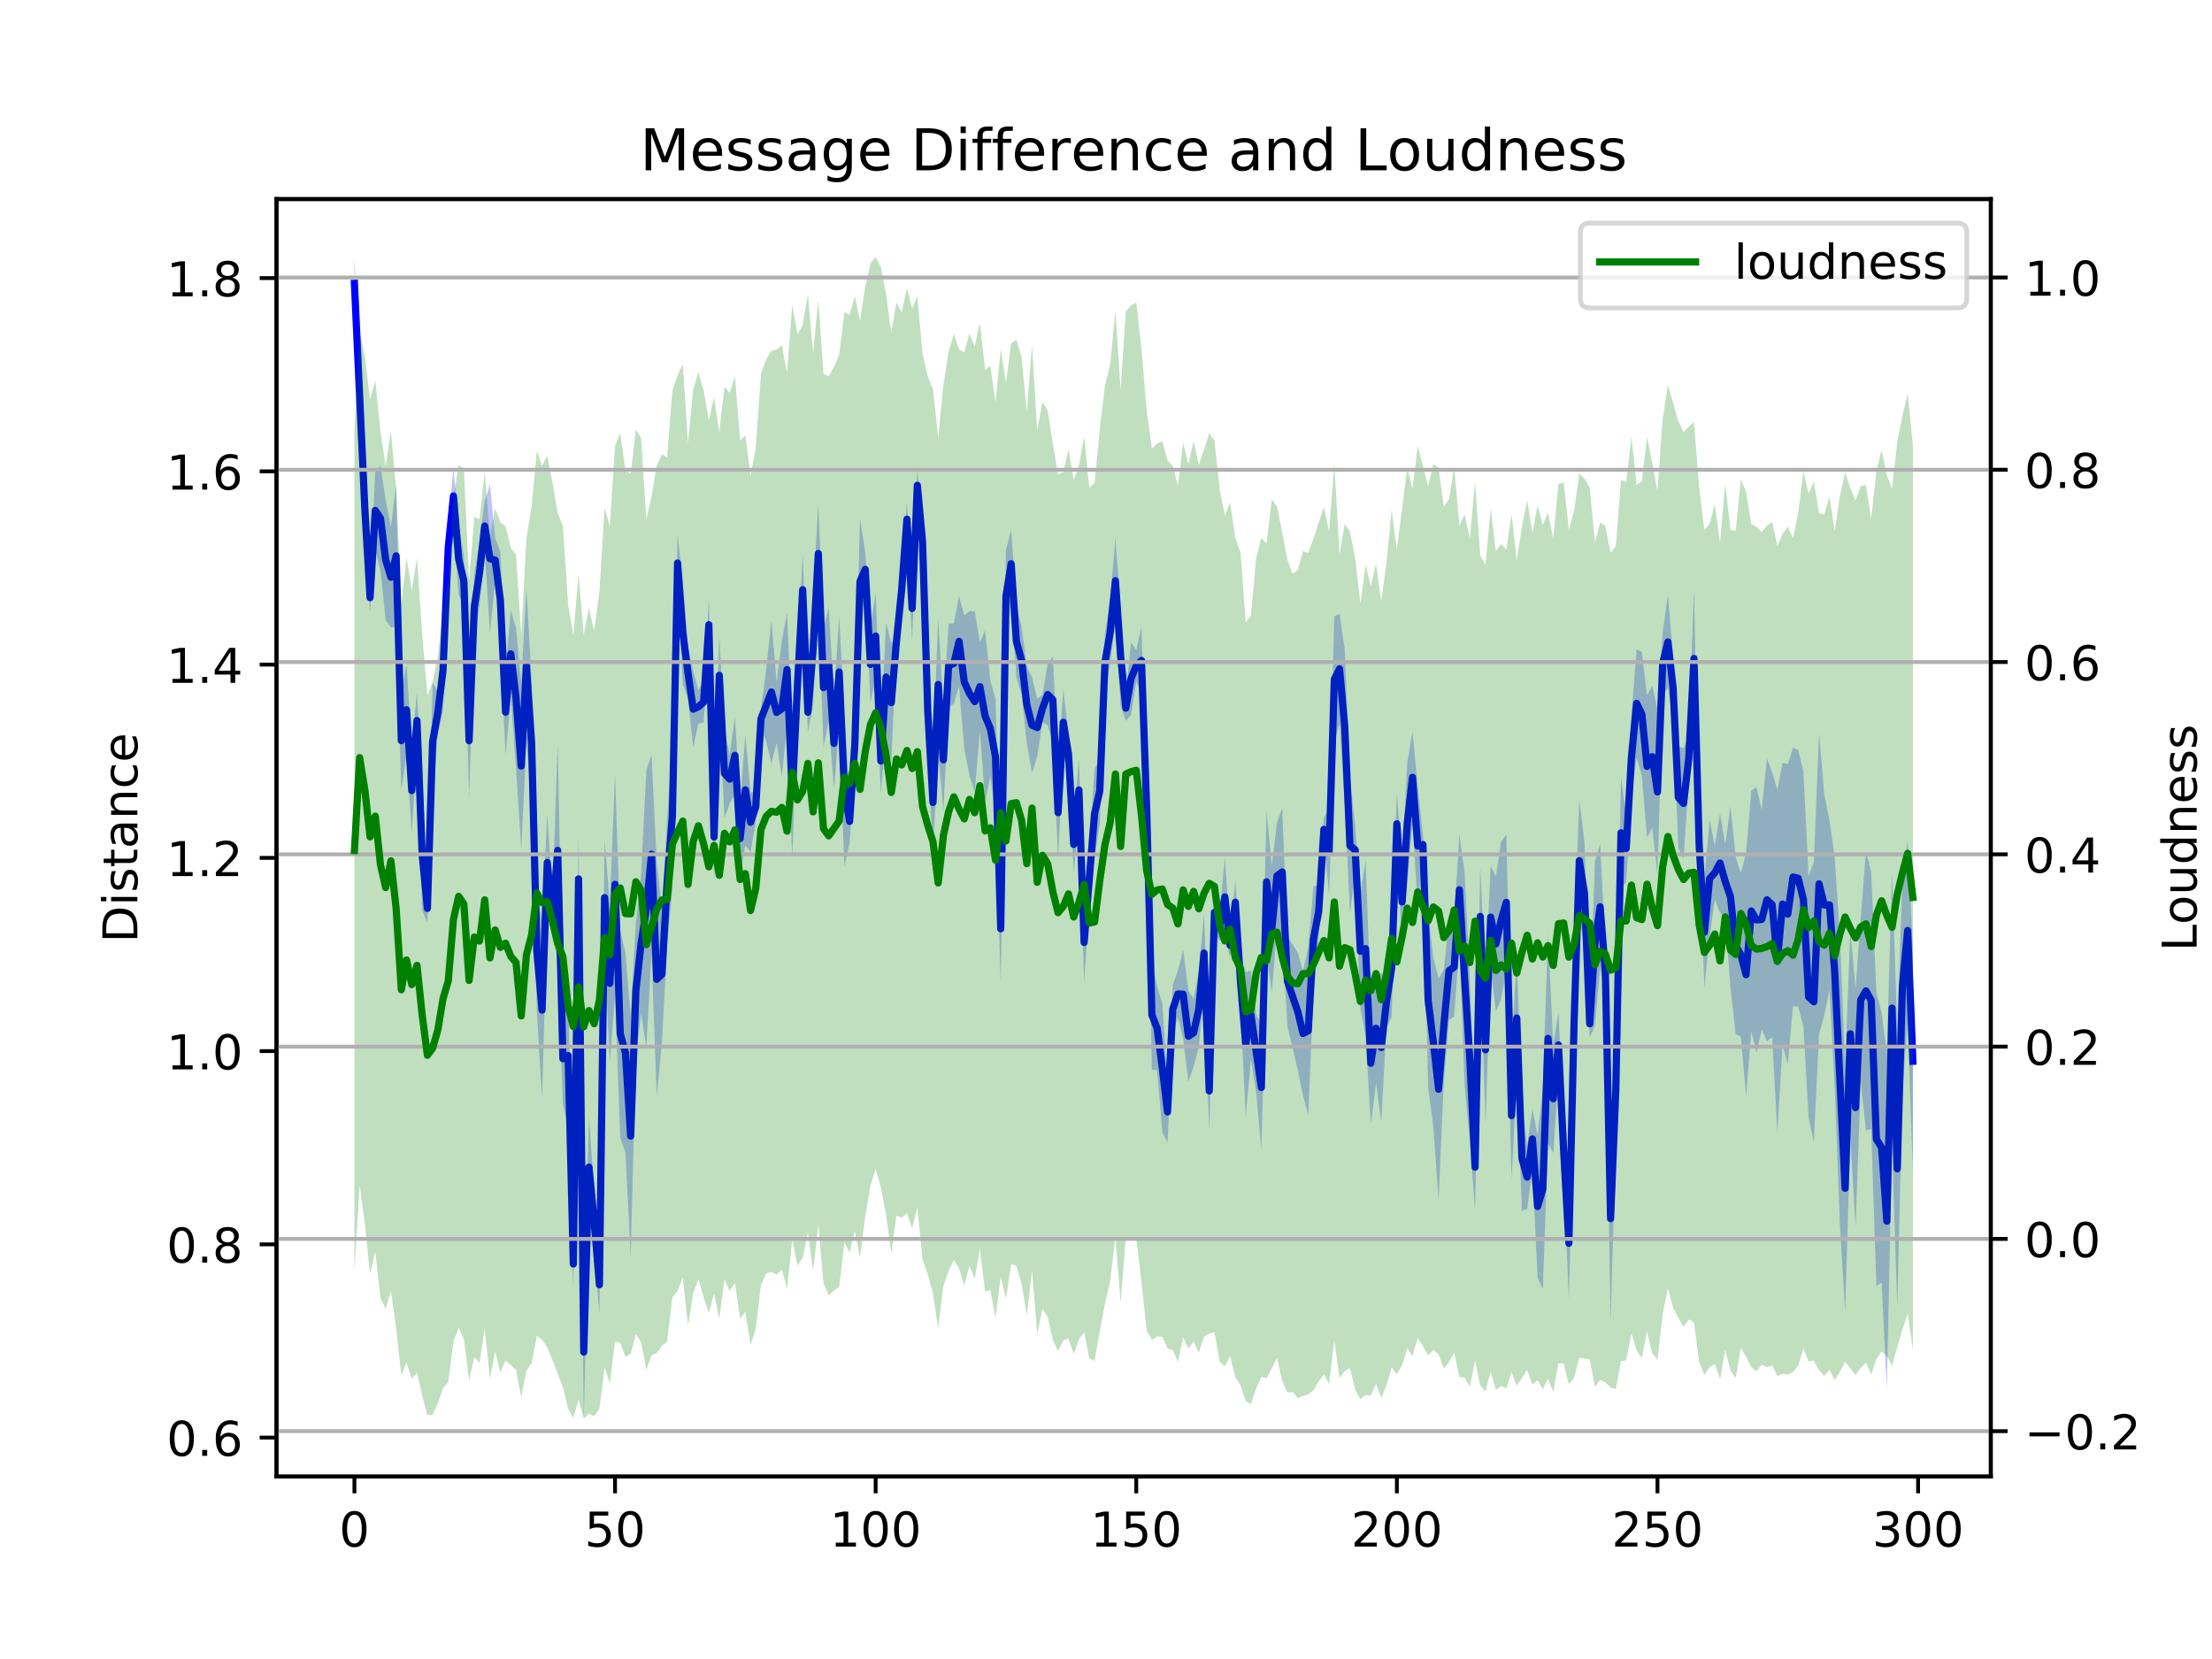 <?xml version="1.0" encoding="utf-8" standalone="no"?>
<!DOCTYPE svg PUBLIC "-//W3C//DTD SVG 1.1//EN"
  "http://www.w3.org/Graphics/SVG/1.1/DTD/svg11.dtd">
<!-- Created with matplotlib (https://matplotlib.org/) -->
<svg height="345.6pt" version="1.1" viewBox="0 0 460.8 345.6" width="460.8pt" xmlns="http://www.w3.org/2000/svg" xmlns:xlink="http://www.w3.org/1999/xlink">
 <defs>
  <style type="text/css">
*{stroke-linecap:butt;stroke-linejoin:round;}
  </style>
 </defs>
 <g id="figure_1">
  <g id="patch_1">
   <path d="M 0 345.6 
L 460.8 345.6 
L 460.8 0 
L 0 0 
z
" style="fill:#ffffff;"/>
  </g>
  <g id="axes_1">
   <g id="patch_2">
    <path d="M 57.6 307.584 
L 414.72 307.584 
L 414.72 41.472 
L 57.6 41.472 
z
" style="fill:#ffffff;"/>
   </g>
   <g id="PolyCollection_1">
    <path clip-path="url(#pd7e917419f)" d="M 73.833 53.568 
L 73.833 64.498 
L 74.919 89.757 
L 76.004 109.931 
L 77.09 127.476 
L 78.176 114.485 
L 79.262 118.937 
L 80.348 129.181 
L 81.433 130.69 
L 82.519 130.559 
L 83.605 164.529 
L 84.691 157.232 
L 85.777 173.543 
L 86.862 155.981 
L 87.948 189.61 
L 89.034 192.21 
L 90.12 166.8 
L 91.206 152.972 
L 92.291 148.011 
L 93.377 119.59 
L 94.463 109.059 
L 95.549 123.908 
L 96.635 126.101 
L 97.72 166.016 
L 98.806 133.219 
L 99.892 126.199 
L 100.978 114.729 
L 102.064 131.846 
L 103.149 121.233 
L 104.235 135.092 
L 105.321 157.275 
L 106.407 145.298 
L 107.493 159.897 
L 108.578 176.973 
L 109.664 154.819 
L 110.75 167.832 
L 111.836 210.6 
L 112.922 228.878 
L 114.007 189.845 
L 115.093 195.491 
L 116.179 199.574 
L 117.265 230.205 
L 118.351 234.358 
L 119.436 268.411 
L 120.522 191.858 
L 121.608 295.488 
L 122.694 253.468 
L 123.78 260.762 
L 124.865 273.822 
L 125.951 199.03 
L 127.037 221.25 
L 128.123 207.379 
L 129.209 237.025 
L 130.294 240.105 
L 131.38 261.665 
L 132.466 220.407 
L 133.552 210.96 
L 134.638 218.296 
L 135.723 198.669 
L 136.809 228.425 
L 137.895 217.032 
L 138.981 196.842 
L 140.067 185.105 
L 141.152 123.2 
L 142.238 142.418 
L 143.324 145.577 
L 144.41 155.679 
L 145.496 150.72 
L 146.581 150.577 
L 147.667 135.394 
L 148.753 183.388 
L 149.839 148.881 
L 150.925 170.403 
L 152.01 167.407 
L 153.096 165.363 
L 154.182 182.262 
L 155.268 176.136 
L 156.354 177.496 
L 157.439 171.338 
L 158.525 151.755 
L 159.611 154.434 
L 160.697 159.06 
L 161.783 154.722 
L 162.868 161.747 
L 163.954 151.296 
L 165.04 178.754 
L 166.126 148.032 
L 167.212 130.531 
L 168.297 152.504 
L 169.383 146.883 
L 170.469 125.605 
L 171.555 155.576 
L 172.641 150.315 
L 173.726 164.522 
L 174.812 151.654 
L 175.898 180.569 
L 176.984 175.593 
L 178.07 161.062 
L 179.155 134.213 
L 180.241 122.203 
L 181.327 146.31 
L 182.413 141.564 
L 183.499 165.311 
L 184.584 152.339 
L 185.67 158.695 
L 186.756 134.345 
L 187.842 127.177 
L 188.928 111.659 
L 190.013 133.545 
L 191.099 104.326 
L 192.185 117.939 
L 193.271 158.064 
L 194.357 177.419 
L 195.442 156.582 
L 196.528 168.915 
L 197.614 147.365 
L 198.7 146.592 
L 199.786 143.027 
L 200.871 155.857 
L 201.957 161.556 
L 203.043 164.996 
L 204.129 152.299 
L 205.215 166.985 
L 206.3 161.808 
L 207.386 169.674 
L 208.472 204.87 
L 209.558 133.752 
L 210.644 124.426 
L 211.729 141.211 
L 212.815 144.594 
L 213.901 154.77 
L 214.987 161.029 
L 216.073 157.597 
L 217.158 150.411 
L 218.244 151.076 
L 219.33 154.8 
L 220.416 178.825 
L 221.502 157.349 
L 222.587 161.278 
L 223.673 181.747 
L 224.759 170.92 
L 225.845 204.744 
L 226.931 188.058 
L 228.016 178.761 
L 229.102 171.505 
L 230.188 143.83 
L 231.274 138.3 
L 232.36 129.836 
L 233.445 146.992 
L 234.531 150.183 
L 235.617 148.908 
L 236.703 142.031 
L 237.789 144.597 
L 238.875 171.21 
L 239.96 222.835 
L 241.046 222.921 
L 242.132 235.836 
L 243.218 237.985 
L 244.304 215.169 
L 245.389 212.048 
L 246.475 216.356 
L 247.561 225.353 
L 248.647 222.209 
L 249.733 218.009 
L 250.818 206.729 
L 251.904 235.585 
L 252.99 194.547 
L 254.076 195.989 
L 255.162 195.122 
L 256.247 199.396 
L 257.333 192.485 
L 258.419 210.152 
L 259.505 232.536 
L 260.591 220.734 
L 261.676 227.499 
L 262.762 239.458 
L 263.848 198.518 
L 264.934 206.837 
L 266.02 193.549 
L 267.105 194.947 
L 268.191 213.725 
L 269.277 218.294 
L 270.363 223.039 
L 271.449 228.28 
L 272.534 232.185 
L 273.62 206.659 
L 274.706 195.446 
L 275.792 175.292 
L 276.878 186.4 
L 277.963 154.639 
L 279.049 150.81 
L 280.135 167.511 
L 281.221 190.117 
L 282.307 182.261 
L 283.392 210.174 
L 284.478 215.946 
L 285.564 234.232 
L 286.65 225.583 
L 287.736 233.711 
L 288.821 214.101 
L 289.907 211.888 
L 290.993 177.903 
L 292.079 196.597 
L 293.165 183.995 
L 294.25 171.449 
L 295.336 188.743 
L 296.422 177.954 
L 297.508 226.515 
L 298.594 234.756 
L 299.679 249.97 
L 300.765 225.36 
L 301.851 212.493 
L 302.937 211.803 
L 304.023 196.929 
L 305.108 226.151 
L 306.194 237.679 
L 307.28 251.991 
L 308.366 201.159 
L 309.452 233.971 
L 310.537 201.689 
L 311.623 210.731 
L 312.709 208.149 
L 313.795 202.055 
L 314.881 245.726 
L 315.966 225.143 
L 317.052 252.257 
L 318.138 251.849 
L 319.224 243.496 
L 320.31 266.208 
L 321.395 268.523 
L 322.481 238.233 
L 323.567 240.176 
L 324.653 224.543 
L 325.739 245.57 
L 326.824 270.684 
L 327.91 229.101 
L 328.996 192.028 
L 330.082 196.777 
L 331.168 216.051 
L 332.253 213.694 
L 333.339 201.939 
L 334.425 207.481 
L 335.511 275.649 
L 336.597 237.439 
L 337.682 185.109 
L 338.768 183.684 
L 339.854 166.431 
L 340.94 157.767 
L 342.026 161.652 
L 343.111 174.457 
L 344.197 172.446 
L 345.283 182.149 
L 346.369 144.633 
L 347.455 143.434 
L 348.54 149.996 
L 349.626 176.685 
L 350.712 178.921 
L 351.798 162.774 
L 352.884 151.783 
L 353.969 177.738 
L 355.055 205.67 
L 356.141 195.242 
L 357.227 187.413 
L 358.313 190.135 
L 359.398 191.386 
L 360.484 205.664 
L 361.57 215.414 
L 362.656 215.978 
L 363.742 228.384 
L 364.827 214.835 
L 365.913 219.277 
L 366.999 214.406 
L 368.085 216.899 
L 369.171 216.068 
L 370.256 235.926 
L 371.342 217.745 
L 372.428 221.673 
L 373.514 209.62 
L 374.6 209.691 
L 375.685 213.996 
L 376.771 232.834 
L 377.857 237.85 
L 378.943 215.464 
L 380.029 211.548 
L 381.114 206.153 
L 382.2 226.373 
L 383.286 254.995 
L 384.372 273.26 
L 385.458 236.749 
L 386.543 255.575 
L 387.629 225.526 
L 388.715 235.502 
L 389.801 235.212 
L 390.887 267.89 
L 391.972 267.166 
L 393.058 289.269 
L 394.144 238.316 
L 395.23 272.267 
L 396.316 227.546 
L 397.401 212.668 
L 398.487 244.408 
L 398.487 197.757 
L 398.487 197.757 
L 397.401 174.996 
L 396.316 183.162 
L 395.23 214.693 
L 394.144 181.712 
L 393.058 219.499 
L 391.972 210.972 
L 390.887 206.692 
L 389.801 181.598 
L 388.715 177.342 
L 387.629 191.03 
L 386.543 205.879 
L 385.458 193.984 
L 384.372 221.818 
L 383.286 195.004 
L 382.2 178.555 
L 381.114 170.859 
L 380.029 165.498 
L 378.943 152.767 
L 377.857 179.536 
L 376.771 182.502 
L 375.685 160.788 
L 374.6 156.232 
L 373.514 155.77 
L 372.428 159.193 
L 371.342 158.906 
L 370.256 164.564 
L 369.171 160.863 
L 368.085 157.992 
L 366.999 168.662 
L 365.913 164.001 
L 364.827 164.713 
L 363.742 177.727 
L 362.656 181.861 
L 361.57 178.475 
L 360.484 167.912 
L 359.398 175.922 
L 358.313 169.443 
L 357.227 176.196 
L 356.141 170.795 
L 355.055 182.699 
L 353.969 174.403 
L 352.884 122.566 
L 351.798 153.305 
L 350.712 155.817 
L 349.626 155.536 
L 348.54 136.655 
L 347.455 124.02 
L 346.369 131.686 
L 345.283 147.806 
L 344.197 142.82 
L 343.111 144.831 
L 342.026 135.848 
L 340.94 135.266 
L 339.854 149.155 
L 338.768 169.804 
L 337.682 161.873 
L 336.597 216.933 
L 335.511 232.065 
L 334.425 197.588 
L 333.339 175.871 
L 332.253 179.438 
L 331.168 210.505 
L 330.082 175.516 
L 328.996 166.576 
L 327.91 196.902 
L 326.824 247.309 
L 325.739 233.948 
L 324.653 210.813 
L 323.567 217.622 
L 322.481 194.424 
L 321.395 226.918 
L 320.31 236.444 
L 319.224 231.046 
L 318.138 238.582 
L 317.052 230.424 
L 315.966 198.994 
L 314.881 219.054 
L 313.795 173.876 
L 312.709 175.304 
L 311.623 182.524 
L 310.537 180.418 
L 309.452 203.41 
L 308.366 180.655 
L 307.28 234.284 
L 306.194 203.6 
L 305.108 181.833 
L 304.023 173.785 
L 302.937 191.107 
L 301.851 191.908 
L 300.765 202.018 
L 299.679 203.866 
L 298.594 199.54 
L 297.508 190.252 
L 296.422 173.918 
L 295.336 163.707 
L 294.25 152.425 
L 293.165 158.827 
L 292.079 179.193 
L 290.993 165.309 
L 289.907 191.433 
L 288.821 203.315 
L 287.736 202.729 
L 286.65 202.853 
L 285.564 208.745 
L 284.478 179.305 
L 283.392 186.153 
L 282.307 171.829 
L 281.221 162.17 
L 280.135 135.275 
L 279.049 127.854 
L 277.963 128.402 
L 276.878 168.453 
L 275.792 170.256 
L 274.706 184.331 
L 273.62 184.608 
L 272.534 197.26 
L 271.449 202.333 
L 270.363 198.515 
L 269.277 196.717 
L 268.191 195.11 
L 267.105 168.356 
L 266.02 171.353 
L 264.934 180.406 
L 263.848 168.883 
L 262.762 213.635 
L 261.676 211.245 
L 260.591 202.119 
L 259.505 202.57 
L 258.419 198.957 
L 257.333 183.43 
L 256.247 194.417 
L 255.162 178.562 
L 254.076 190.157 
L 252.99 185.575 
L 251.904 218.94 
L 250.818 190.334 
L 249.733 202.369 
L 248.647 208.057 
L 247.561 206.366 
L 246.475 197.881 
L 245.389 202.098 
L 244.304 205.256 
L 243.218 225.297 
L 242.132 209.09 
L 241.046 205.485 
L 239.96 199.989 
L 238.875 165.644 
L 237.789 130.54 
L 236.703 135.429 
L 235.617 133.763 
L 234.531 144.839 
L 233.445 126.337 
L 232.36 112.111 
L 231.274 125.021 
L 230.188 131.979 
L 229.102 158.071 
L 228.016 160.199 
L 226.931 177.181 
L 225.845 187.911 
L 224.759 158.218 
L 223.673 170.065 
L 222.587 152.908 
L 221.502 143.583 
L 220.416 159.733 
L 219.33 136.74 
L 218.244 138.309 
L 217.158 144.759 
L 216.073 145.537 
L 214.987 141.103 
L 213.901 138.787 
L 212.815 130.542 
L 211.729 126.038 
L 210.644 110.46 
L 209.558 114.626 
L 208.472 182.098 
L 207.386 145.649 
L 206.3 141.734 
L 205.215 131.361 
L 204.129 133.799 
L 203.043 127.327 
L 201.957 127.322 
L 200.871 128.249 
L 199.786 124.177 
L 198.7 129.873 
L 197.614 129.943 
L 196.528 147.669 
L 195.442 128.612 
L 194.357 156.923 
L 193.271 138.289 
L 192.185 107.904 
L 191.099 97.864 
L 190.013 119.956 
L 188.928 104.654 
L 187.842 118.309 
L 186.756 132.701 
L 185.67 134.034 
L 184.584 129.734 
L 183.499 151.748 
L 182.413 123.437 
L 181.327 130.514 
L 180.241 115.013 
L 179.155 107.975 
L 178.07 149.324 
L 176.984 166.631 
L 175.898 148.37 
L 174.812 128.326 
L 173.726 145.18 
L 172.641 126.532 
L 171.555 130.931 
L 170.469 105.013 
L 169.383 123.776 
L 168.297 144.24 
L 167.212 115.154 
L 166.126 137.36 
L 165.04 152.823 
L 163.954 127.688 
L 162.868 133.57 
L 161.783 142.104 
L 160.697 129.251 
L 159.611 139.37 
L 158.525 147.728 
L 157.439 164.813 
L 156.354 165.085 
L 155.268 152.961 
L 154.182 167.137 
L 153.096 149.339 
L 152.01 157.203 
L 150.925 151.82 
L 149.839 132.483 
L 148.753 165.347 
L 147.667 124.89 
L 146.581 141.963 
L 145.496 143.728 
L 144.41 139.783 
L 143.324 134.845 
L 142.238 121.022 
L 141.152 111.389 
L 140.067 155.016 
L 138.981 170.579 
L 137.895 188.895 
L 136.809 179.588 
L 135.723 157.22 
L 134.638 160.521 
L 133.552 182.155 
L 132.466 192.242 
L 131.38 211.659 
L 130.294 198.544 
L 129.209 193.676 
L 128.123 161.075 
L 127.037 188.438 
L 125.951 174.952 
L 124.865 261.456 
L 123.78 248.093 
L 122.694 232.795 
L 121.608 267.829 
L 120.522 174.332 
L 119.436 258.22 
L 118.351 205.42 
L 117.265 210.889 
L 116.179 154.732 
L 115.093 186.734 
L 114.007 169.501 
L 112.922 191.962 
L 111.836 185.741 
L 110.75 141.933 
L 109.664 122.713 
L 108.578 142.191 
L 107.493 130.738 
L 106.407 127.126 
L 105.321 139.424 
L 104.235 114.906 
L 103.149 112.147 
L 102.064 100.903 
L 100.978 104.438 
L 99.892 112.535 
L 98.806 119.601 
L 97.72 142.58 
L 96.635 115.918 
L 95.549 109.027 
L 94.463 97.579 
L 93.377 108.579 
L 92.291 131.252 
L 91.206 143.955 
L 90.12 142.184 
L 89.034 186.255 
L 87.948 166.47 
L 86.862 144.22 
L 85.777 155.823 
L 84.691 138.49 
L 83.605 144.04 
L 82.519 101.033 
L 81.433 109.817 
L 80.348 104.142 
L 79.262 97.035 
L 78.176 98.17 
L 77.09 121.528 
L 76.004 102.125 
L 74.919 76.254 
L 73.833 53.568 
z
" style="fill:#0000ff;fill-opacity:0.25;"/>
   </g>
   <g id="matplotlib.axis_1">
    <g id="xtick_1">
     <g id="line2d_1">
      <defs>
       <path d="M 0 0 
L 0 3.5 
" id="mf2eeb1d6cd" style="stroke:#000000;stroke-width:0.8;"/>
      </defs>
      <g>
       <use style="stroke:#000000;stroke-width:0.8;" x="73.833" xlink:href="#mf2eeb1d6cd" y="307.584"/>
      </g>
     </g>
     <g id="text_1">
      <!-- 0 -->
      <defs>
       <path d="M 31.781 66.406 
Q 24.172 66.406 20.328 58.906 
Q 16.5 51.422 16.5 36.375 
Q 16.5 21.391 20.328 13.891 
Q 24.172 6.391 31.781 6.391 
Q 39.453 6.391 43.281 13.891 
Q 47.125 21.391 47.125 36.375 
Q 47.125 51.422 43.281 58.906 
Q 39.453 66.406 31.781 66.406 
z
M 31.781 74.219 
Q 44.047 74.219 50.516 64.516 
Q 56.984 54.828 56.984 36.375 
Q 56.984 17.969 50.516 8.266 
Q 44.047 -1.422 31.781 -1.422 
Q 19.531 -1.422 13.062 8.266 
Q 6.594 17.969 6.594 36.375 
Q 6.594 54.828 13.062 64.516 
Q 19.531 74.219 31.781 74.219 
z
" id="DejaVuSans-48"/>
      </defs>
      <g transform="translate(70.651 322.182)scale(0.1 -0.1)">
       <use xlink:href="#DejaVuSans-48"/>
      </g>
     </g>
    </g>
    <g id="xtick_2">
     <g id="line2d_2">
      <g>
       <use style="stroke:#000000;stroke-width:0.8;" x="128.123" xlink:href="#mf2eeb1d6cd" y="307.584"/>
      </g>
     </g>
     <g id="text_2">
      <!-- 50 -->
      <defs>
       <path d="M 10.797 72.906 
L 49.516 72.906 
L 49.516 64.594 
L 19.828 64.594 
L 19.828 46.734 
Q 21.969 47.469 24.109 47.828 
Q 26.266 48.188 28.422 48.188 
Q 40.625 48.188 47.75 41.5 
Q 54.891 34.812 54.891 23.391 
Q 54.891 11.625 47.562 5.094 
Q 40.234 -1.422 26.906 -1.422 
Q 22.312 -1.422 17.547 -0.641 
Q 12.797 0.141 7.719 1.703 
L 7.719 11.625 
Q 12.109 9.234 16.797 8.062 
Q 21.484 6.891 26.703 6.891 
Q 35.156 6.891 40.078 11.328 
Q 45.016 15.766 45.016 23.391 
Q 45.016 31 40.078 35.438 
Q 35.156 39.891 26.703 39.891 
Q 22.75 39.891 18.812 39.016 
Q 14.891 38.141 10.797 36.281 
z
" id="DejaVuSans-53"/>
      </defs>
      <g transform="translate(121.76 322.182)scale(0.1 -0.1)">
       <use xlink:href="#DejaVuSans-53"/>
       <use x="63.623" xlink:href="#DejaVuSans-48"/>
      </g>
     </g>
    </g>
    <g id="xtick_3">
     <g id="line2d_3">
      <g>
       <use style="stroke:#000000;stroke-width:0.8;" x="182.413" xlink:href="#mf2eeb1d6cd" y="307.584"/>
      </g>
     </g>
     <g id="text_3">
      <!-- 100 -->
      <defs>
       <path d="M 12.406 8.297 
L 28.516 8.297 
L 28.516 63.922 
L 10.984 60.406 
L 10.984 69.391 
L 28.422 72.906 
L 38.281 72.906 
L 38.281 8.297 
L 54.391 8.297 
L 54.391 0 
L 12.406 0 
z
" id="DejaVuSans-49"/>
      </defs>
      <g transform="translate(172.869 322.182)scale(0.1 -0.1)">
       <use xlink:href="#DejaVuSans-49"/>
       <use x="63.623" xlink:href="#DejaVuSans-48"/>
       <use x="127.246" xlink:href="#DejaVuSans-48"/>
      </g>
     </g>
    </g>
    <g id="xtick_4">
     <g id="line2d_4">
      <g>
       <use style="stroke:#000000;stroke-width:0.8;" x="236.703" xlink:href="#mf2eeb1d6cd" y="307.584"/>
      </g>
     </g>
     <g id="text_4">
      <!-- 150 -->
      <g transform="translate(227.159 322.182)scale(0.1 -0.1)">
       <use xlink:href="#DejaVuSans-49"/>
       <use x="63.623" xlink:href="#DejaVuSans-53"/>
       <use x="127.246" xlink:href="#DejaVuSans-48"/>
      </g>
     </g>
    </g>
    <g id="xtick_5">
     <g id="line2d_5">
      <g>
       <use style="stroke:#000000;stroke-width:0.8;" x="290.993" xlink:href="#mf2eeb1d6cd" y="307.584"/>
      </g>
     </g>
     <g id="text_5">
      <!-- 200 -->
      <defs>
       <path d="M 19.188 8.297 
L 53.609 8.297 
L 53.609 0 
L 7.328 0 
L 7.328 8.297 
Q 12.938 14.109 22.625 23.891 
Q 32.328 33.688 34.812 36.531 
Q 39.547 41.844 41.422 45.531 
Q 43.312 49.219 43.312 52.781 
Q 43.312 58.594 39.234 62.25 
Q 35.156 65.922 28.609 65.922 
Q 23.969 65.922 18.812 64.312 
Q 13.672 62.703 7.812 59.422 
L 7.812 69.391 
Q 13.766 71.781 18.938 73 
Q 24.125 74.219 28.422 74.219 
Q 39.75 74.219 46.484 68.547 
Q 53.219 62.891 53.219 53.422 
Q 53.219 48.922 51.531 44.891 
Q 49.859 40.875 45.406 35.406 
Q 44.188 33.984 37.641 27.219 
Q 31.109 20.453 19.188 8.297 
z
" id="DejaVuSans-50"/>
      </defs>
      <g transform="translate(281.449 322.182)scale(0.1 -0.1)">
       <use xlink:href="#DejaVuSans-50"/>
       <use x="63.623" xlink:href="#DejaVuSans-48"/>
       <use x="127.246" xlink:href="#DejaVuSans-48"/>
      </g>
     </g>
    </g>
    <g id="xtick_6">
     <g id="line2d_6">
      <g>
       <use style="stroke:#000000;stroke-width:0.8;" x="345.283" xlink:href="#mf2eeb1d6cd" y="307.584"/>
      </g>
     </g>
     <g id="text_6">
      <!-- 250 -->
      <g transform="translate(335.739 322.182)scale(0.1 -0.1)">
       <use xlink:href="#DejaVuSans-50"/>
       <use x="63.623" xlink:href="#DejaVuSans-53"/>
       <use x="127.246" xlink:href="#DejaVuSans-48"/>
      </g>
     </g>
    </g>
    <g id="xtick_7">
     <g id="line2d_7">
      <g>
       <use style="stroke:#000000;stroke-width:0.8;" x="399.573" xlink:href="#mf2eeb1d6cd" y="307.584"/>
      </g>
     </g>
     <g id="text_7">
      <!-- 300 -->
      <defs>
       <path d="M 40.578 39.312 
Q 47.656 37.797 51.625 33 
Q 55.609 28.219 55.609 21.188 
Q 55.609 10.406 48.188 4.484 
Q 40.766 -1.422 27.094 -1.422 
Q 22.516 -1.422 17.656 -0.516 
Q 12.797 0.391 7.625 2.203 
L 7.625 11.719 
Q 11.719 9.328 16.594 8.109 
Q 21.484 6.891 26.812 6.891 
Q 36.078 6.891 40.938 10.547 
Q 45.797 14.203 45.797 21.188 
Q 45.797 27.641 41.281 31.266 
Q 36.766 34.906 28.719 34.906 
L 20.219 34.906 
L 20.219 43.016 
L 29.109 43.016 
Q 36.375 43.016 40.234 45.922 
Q 44.094 48.828 44.094 54.297 
Q 44.094 59.906 40.109 62.906 
Q 36.141 65.922 28.719 65.922 
Q 24.656 65.922 20.016 65.031 
Q 15.375 64.156 9.812 62.312 
L 9.812 71.094 
Q 15.438 72.656 20.344 73.438 
Q 25.25 74.219 29.594 74.219 
Q 40.828 74.219 47.359 69.109 
Q 53.906 64.016 53.906 55.328 
Q 53.906 49.266 50.438 45.094 
Q 46.969 40.922 40.578 39.312 
z
" id="DejaVuSans-51"/>
      </defs>
      <g transform="translate(390.029 322.182)scale(0.1 -0.1)">
       <use xlink:href="#DejaVuSans-51"/>
       <use x="63.623" xlink:href="#DejaVuSans-48"/>
       <use x="127.246" xlink:href="#DejaVuSans-48"/>
      </g>
     </g>
    </g>
   </g>
   <g id="matplotlib.axis_2">
    <g id="ytick_1">
     <g id="line2d_8">
      <defs>
       <path d="M 0 0 
L -3.5 0 
" id="m682595405c" style="stroke:#000000;stroke-width:0.8;"/>
      </defs>
      <g>
       <use style="stroke:#000000;stroke-width:0.8;" x="57.6" xlink:href="#m682595405c" y="299.482"/>
      </g>
     </g>
     <g id="text_8">
      <!-- 0.6 -->
      <defs>
       <path d="M 10.688 12.406 
L 21 12.406 
L 21 0 
L 10.688 0 
z
" id="DejaVuSans-46"/>
       <path d="M 33.016 40.375 
Q 26.375 40.375 22.484 35.828 
Q 18.609 31.297 18.609 23.391 
Q 18.609 15.531 22.484 10.953 
Q 26.375 6.391 33.016 6.391 
Q 39.656 6.391 43.531 10.953 
Q 47.406 15.531 47.406 23.391 
Q 47.406 31.297 43.531 35.828 
Q 39.656 40.375 33.016 40.375 
z
M 52.594 71.297 
L 52.594 62.312 
Q 48.875 64.062 45.094 64.984 
Q 41.312 65.922 37.594 65.922 
Q 27.828 65.922 22.672 59.328 
Q 17.531 52.734 16.797 39.406 
Q 19.672 43.656 24.016 45.922 
Q 28.375 48.188 33.594 48.188 
Q 44.578 48.188 50.953 41.516 
Q 57.328 34.859 57.328 23.391 
Q 57.328 12.156 50.688 5.359 
Q 44.047 -1.422 33.016 -1.422 
Q 20.359 -1.422 13.672 8.266 
Q 6.984 17.969 6.984 36.375 
Q 6.984 53.656 15.188 63.938 
Q 23.391 74.219 37.203 74.219 
Q 40.922 74.219 44.703 73.484 
Q 48.484 72.75 52.594 71.297 
z
" id="DejaVuSans-54"/>
      </defs>
      <g transform="translate(34.697 303.281)scale(0.1 -0.1)">
       <use xlink:href="#DejaVuSans-48"/>
       <use x="63.623" xlink:href="#DejaVuSans-46"/>
       <use x="95.41" xlink:href="#DejaVuSans-54"/>
      </g>
     </g>
    </g>
    <g id="ytick_2">
     <g id="line2d_9">
      <g>
       <use style="stroke:#000000;stroke-width:0.8;" x="57.6" xlink:href="#m682595405c" y="259.224"/>
      </g>
     </g>
     <g id="text_9">
      <!-- 0.8 -->
      <defs>
       <path d="M 31.781 34.625 
Q 24.75 34.625 20.719 30.859 
Q 16.703 27.094 16.703 20.516 
Q 16.703 13.922 20.719 10.156 
Q 24.75 6.391 31.781 6.391 
Q 38.812 6.391 42.859 10.172 
Q 46.922 13.969 46.922 20.516 
Q 46.922 27.094 42.891 30.859 
Q 38.875 34.625 31.781 34.625 
z
M 21.922 38.812 
Q 15.578 40.375 12.031 44.719 
Q 8.5 49.078 8.5 55.328 
Q 8.5 64.062 14.719 69.141 
Q 20.953 74.219 31.781 74.219 
Q 42.672 74.219 48.875 69.141 
Q 55.078 64.062 55.078 55.328 
Q 55.078 49.078 51.531 44.719 
Q 48 40.375 41.703 38.812 
Q 48.828 37.156 52.797 32.312 
Q 56.781 27.484 56.781 20.516 
Q 56.781 9.906 50.312 4.234 
Q 43.844 -1.422 31.781 -1.422 
Q 19.734 -1.422 13.25 4.234 
Q 6.781 9.906 6.781 20.516 
Q 6.781 27.484 10.781 32.312 
Q 14.797 37.156 21.922 38.812 
z
M 18.312 54.391 
Q 18.312 48.734 21.844 45.562 
Q 25.391 42.391 31.781 42.391 
Q 38.141 42.391 41.719 45.562 
Q 45.312 48.734 45.312 54.391 
Q 45.312 60.062 41.719 63.234 
Q 38.141 66.406 31.781 66.406 
Q 25.391 66.406 21.844 63.234 
Q 18.312 60.062 18.312 54.391 
z
" id="DejaVuSans-56"/>
      </defs>
      <g transform="translate(34.697 263.023)scale(0.1 -0.1)">
       <use xlink:href="#DejaVuSans-48"/>
       <use x="63.623" xlink:href="#DejaVuSans-46"/>
       <use x="95.41" xlink:href="#DejaVuSans-56"/>
      </g>
     </g>
    </g>
    <g id="ytick_3">
     <g id="line2d_10">
      <g>
       <use style="stroke:#000000;stroke-width:0.8;" x="57.6" xlink:href="#m682595405c" y="218.966"/>
      </g>
     </g>
     <g id="text_10">
      <!-- 1.0 -->
      <g transform="translate(34.697 222.765)scale(0.1 -0.1)">
       <use xlink:href="#DejaVuSans-49"/>
       <use x="63.623" xlink:href="#DejaVuSans-46"/>
       <use x="95.41" xlink:href="#DejaVuSans-48"/>
      </g>
     </g>
    </g>
    <g id="ytick_4">
     <g id="line2d_11">
      <g>
       <use style="stroke:#000000;stroke-width:0.8;" x="57.6" xlink:href="#m682595405c" y="178.707"/>
      </g>
     </g>
     <g id="text_11">
      <!-- 1.2 -->
      <g transform="translate(34.697 182.507)scale(0.1 -0.1)">
       <use xlink:href="#DejaVuSans-49"/>
       <use x="63.623" xlink:href="#DejaVuSans-46"/>
       <use x="95.41" xlink:href="#DejaVuSans-50"/>
      </g>
     </g>
    </g>
    <g id="ytick_5">
     <g id="line2d_12">
      <g>
       <use style="stroke:#000000;stroke-width:0.8;" x="57.6" xlink:href="#m682595405c" y="138.449"/>
      </g>
     </g>
     <g id="text_12">
      <!-- 1.4 -->
      <defs>
       <path d="M 37.797 64.312 
L 12.891 25.391 
L 37.797 25.391 
z
M 35.203 72.906 
L 47.609 72.906 
L 47.609 25.391 
L 58.016 25.391 
L 58.016 17.188 
L 47.609 17.188 
L 47.609 0 
L 37.797 0 
L 37.797 17.188 
L 4.891 17.188 
L 4.891 26.703 
z
" id="DejaVuSans-52"/>
      </defs>
      <g transform="translate(34.697 142.249)scale(0.1 -0.1)">
       <use xlink:href="#DejaVuSans-49"/>
       <use x="63.623" xlink:href="#DejaVuSans-46"/>
       <use x="95.41" xlink:href="#DejaVuSans-52"/>
      </g>
     </g>
    </g>
    <g id="ytick_6">
     <g id="line2d_13">
      <g>
       <use style="stroke:#000000;stroke-width:0.8;" x="57.6" xlink:href="#m682595405c" y="98.191"/>
      </g>
     </g>
     <g id="text_13">
      <!-- 1.6 -->
      <g transform="translate(34.697 101.99)scale(0.1 -0.1)">
       <use xlink:href="#DejaVuSans-49"/>
       <use x="63.623" xlink:href="#DejaVuSans-46"/>
       <use x="95.41" xlink:href="#DejaVuSans-54"/>
      </g>
     </g>
    </g>
    <g id="ytick_7">
     <g id="line2d_14">
      <g>
       <use style="stroke:#000000;stroke-width:0.8;" x="57.6" xlink:href="#m682595405c" y="57.933"/>
      </g>
     </g>
     <g id="text_14">
      <!-- 1.8 -->
      <g transform="translate(34.697 61.732)scale(0.1 -0.1)">
       <use xlink:href="#DejaVuSans-49"/>
       <use x="63.623" xlink:href="#DejaVuSans-46"/>
       <use x="95.41" xlink:href="#DejaVuSans-56"/>
      </g>
     </g>
    </g>
    <g id="text_15">
     <!-- Distance -->
     <defs>
      <path d="M 19.672 64.797 
L 19.672 8.109 
L 31.594 8.109 
Q 46.688 8.109 53.688 14.938 
Q 60.688 21.781 60.688 36.531 
Q 60.688 51.172 53.688 57.984 
Q 46.688 64.797 31.594 64.797 
z
M 9.812 72.906 
L 30.078 72.906 
Q 51.266 72.906 61.172 64.094 
Q 71.094 55.281 71.094 36.531 
Q 71.094 17.672 61.125 8.828 
Q 51.172 0 30.078 0 
L 9.812 0 
z
" id="DejaVuSans-68"/>
      <path d="M 9.422 54.688 
L 18.406 54.688 
L 18.406 0 
L 9.422 0 
z
M 9.422 75.984 
L 18.406 75.984 
L 18.406 64.594 
L 9.422 64.594 
z
" id="DejaVuSans-105"/>
      <path d="M 44.281 53.078 
L 44.281 44.578 
Q 40.484 46.531 36.375 47.5 
Q 32.281 48.484 27.875 48.484 
Q 21.188 48.484 17.844 46.438 
Q 14.5 44.391 14.5 40.281 
Q 14.5 37.156 16.891 35.375 
Q 19.281 33.594 26.516 31.984 
L 29.594 31.297 
Q 39.156 29.25 43.188 25.516 
Q 47.219 21.781 47.219 15.094 
Q 47.219 7.469 41.188 3.016 
Q 35.156 -1.422 24.609 -1.422 
Q 20.219 -1.422 15.453 -0.562 
Q 10.688 0.297 5.422 2 
L 5.422 11.281 
Q 10.406 8.688 15.234 7.391 
Q 20.062 6.109 24.812 6.109 
Q 31.156 6.109 34.562 8.281 
Q 37.984 10.453 37.984 14.406 
Q 37.984 18.062 35.516 20.016 
Q 33.062 21.969 24.703 23.781 
L 21.578 24.516 
Q 13.234 26.266 9.516 29.906 
Q 5.812 33.547 5.812 39.891 
Q 5.812 47.609 11.281 51.797 
Q 16.75 56 26.812 56 
Q 31.781 56 36.172 55.266 
Q 40.578 54.547 44.281 53.078 
z
" id="DejaVuSans-115"/>
      <path d="M 18.312 70.219 
L 18.312 54.688 
L 36.812 54.688 
L 36.812 47.703 
L 18.312 47.703 
L 18.312 18.016 
Q 18.312 11.328 20.141 9.422 
Q 21.969 7.516 27.594 7.516 
L 36.812 7.516 
L 36.812 0 
L 27.594 0 
Q 17.188 0 13.234 3.875 
Q 9.281 7.766 9.281 18.016 
L 9.281 47.703 
L 2.688 47.703 
L 2.688 54.688 
L 9.281 54.688 
L 9.281 70.219 
z
" id="DejaVuSans-116"/>
      <path d="M 34.281 27.484 
Q 23.391 27.484 19.188 25 
Q 14.984 22.516 14.984 16.5 
Q 14.984 11.719 18.141 8.906 
Q 21.297 6.109 26.703 6.109 
Q 34.188 6.109 38.703 11.406 
Q 43.219 16.703 43.219 25.484 
L 43.219 27.484 
z
M 52.203 31.203 
L 52.203 0 
L 43.219 0 
L 43.219 8.297 
Q 40.141 3.328 35.547 0.953 
Q 30.953 -1.422 24.312 -1.422 
Q 15.922 -1.422 10.953 3.297 
Q 6 8.016 6 15.922 
Q 6 25.141 12.172 29.828 
Q 18.359 34.516 30.609 34.516 
L 43.219 34.516 
L 43.219 35.406 
Q 43.219 41.609 39.141 45 
Q 35.062 48.391 27.688 48.391 
Q 23 48.391 18.547 47.266 
Q 14.109 46.141 10.016 43.891 
L 10.016 52.203 
Q 14.938 54.109 19.578 55.047 
Q 24.219 56 28.609 56 
Q 40.484 56 46.344 49.844 
Q 52.203 43.703 52.203 31.203 
z
" id="DejaVuSans-97"/>
      <path d="M 54.891 33.016 
L 54.891 0 
L 45.906 0 
L 45.906 32.719 
Q 45.906 40.484 42.875 44.328 
Q 39.844 48.188 33.797 48.188 
Q 26.516 48.188 22.312 43.547 
Q 18.109 38.922 18.109 30.906 
L 18.109 0 
L 9.078 0 
L 9.078 54.688 
L 18.109 54.688 
L 18.109 46.188 
Q 21.344 51.125 25.703 53.562 
Q 30.078 56 35.797 56 
Q 45.219 56 50.047 50.172 
Q 54.891 44.344 54.891 33.016 
z
" id="DejaVuSans-110"/>
      <path d="M 48.781 52.594 
L 48.781 44.188 
Q 44.969 46.297 41.141 47.344 
Q 37.312 48.391 33.406 48.391 
Q 24.656 48.391 19.812 42.844 
Q 14.984 37.312 14.984 27.297 
Q 14.984 17.281 19.812 11.734 
Q 24.656 6.203 33.406 6.203 
Q 37.312 6.203 41.141 7.25 
Q 44.969 8.297 48.781 10.406 
L 48.781 2.094 
Q 45.016 0.344 40.984 -0.531 
Q 36.969 -1.422 32.422 -1.422 
Q 20.062 -1.422 12.781 6.344 
Q 5.516 14.109 5.516 27.297 
Q 5.516 40.672 12.859 48.328 
Q 20.219 56 33.016 56 
Q 37.156 56 41.109 55.141 
Q 45.062 54.297 48.781 52.594 
z
" id="DejaVuSans-99"/>
      <path d="M 56.203 29.594 
L 56.203 25.203 
L 14.891 25.203 
Q 15.484 15.922 20.484 11.062 
Q 25.484 6.203 34.422 6.203 
Q 39.594 6.203 44.453 7.469 
Q 49.312 8.734 54.109 11.281 
L 54.109 2.781 
Q 49.266 0.734 44.188 -0.344 
Q 39.109 -1.422 33.891 -1.422 
Q 20.797 -1.422 13.156 6.188 
Q 5.516 13.812 5.516 26.812 
Q 5.516 40.234 12.766 48.109 
Q 20.016 56 32.328 56 
Q 43.359 56 49.781 48.891 
Q 56.203 41.797 56.203 29.594 
z
M 47.219 32.234 
Q 47.125 39.594 43.094 43.984 
Q 39.062 48.391 32.422 48.391 
Q 24.906 48.391 20.391 44.141 
Q 15.875 39.891 15.188 32.172 
z
" id="DejaVuSans-101"/>
     </defs>
     <g transform="translate(28.617 196.391)rotate(-90)scale(0.1 -0.1)">
      <use xlink:href="#DejaVuSans-68"/>
      <use x="77.002" xlink:href="#DejaVuSans-105"/>
      <use x="104.785" xlink:href="#DejaVuSans-115"/>
      <use x="156.885" xlink:href="#DejaVuSans-116"/>
      <use x="196.094" xlink:href="#DejaVuSans-97"/>
      <use x="257.373" xlink:href="#DejaVuSans-110"/>
      <use x="320.752" xlink:href="#DejaVuSans-99"/>
      <use x="375.732" xlink:href="#DejaVuSans-101"/>
     </g>
    </g>
   </g>
   <g id="line2d_15">
    <path clip-path="url(#pd7e917419f)" d="M 73.833 59.033 
L 76.004 106.028 
L 77.09 124.502 
L 78.176 106.327 
L 79.262 107.986 
L 80.348 116.662 
L 81.433 120.254 
L 82.519 115.796 
L 83.605 154.284 
L 84.691 147.861 
L 85.777 164.683 
L 86.862 150.1 
L 87.948 178.04 
L 89.034 189.232 
L 90.12 154.492 
L 91.206 148.463 
L 92.291 139.631 
L 93.377 114.085 
L 94.463 103.319 
L 95.549 116.468 
L 96.635 121.01 
L 97.72 154.298 
L 98.806 126.41 
L 99.892 119.367 
L 100.978 109.583 
L 102.064 116.375 
L 103.149 116.69 
L 104.235 124.999 
L 105.321 148.35 
L 106.407 136.212 
L 107.493 145.318 
L 108.578 159.582 
L 109.664 138.766 
L 110.75 154.882 
L 111.836 198.171 
L 112.922 210.42 
L 114.007 179.673 
L 115.093 191.112 
L 116.179 177.153 
L 117.265 220.547 
L 118.351 219.889 
L 119.436 263.316 
L 120.522 183.095 
L 121.608 281.658 
L 122.694 243.131 
L 123.78 254.428 
L 124.865 267.639 
L 125.951 186.991 
L 127.037 204.844 
L 128.123 184.227 
L 129.209 215.351 
L 130.294 219.324 
L 131.38 236.662 
L 132.466 206.324 
L 133.552 196.557 
L 134.638 189.409 
L 135.723 177.945 
L 136.809 204.007 
L 137.895 202.964 
L 138.981 183.711 
L 140.067 170.06 
L 141.152 117.295 
L 142.238 131.72 
L 143.324 140.211 
L 144.41 147.731 
L 145.496 147.224 
L 146.581 146.27 
L 147.667 130.142 
L 148.753 174.367 
L 149.839 140.682 
L 150.925 161.112 
L 152.01 162.305 
L 153.096 157.351 
L 154.182 174.7 
L 155.268 164.549 
L 156.354 171.29 
L 157.439 168.075 
L 158.525 149.741 
L 160.697 144.156 
L 161.783 148.413 
L 162.868 147.659 
L 163.954 139.492 
L 165.04 165.788 
L 166.126 142.696 
L 167.212 122.843 
L 168.297 148.372 
L 169.383 135.33 
L 170.469 115.309 
L 171.555 143.253 
L 172.641 138.424 
L 173.726 154.851 
L 174.812 139.99 
L 175.898 164.47 
L 176.984 171.112 
L 178.07 155.193 
L 179.155 121.094 
L 180.241 118.608 
L 181.327 138.412 
L 182.413 132.501 
L 183.499 158.529 
L 184.584 141.037 
L 185.67 146.364 
L 186.756 133.523 
L 187.842 122.743 
L 188.928 108.156 
L 190.013 126.751 
L 191.099 101.095 
L 192.185 112.921 
L 193.271 148.176 
L 194.357 167.171 
L 195.442 142.597 
L 196.528 158.292 
L 197.614 138.654 
L 198.7 138.232 
L 199.786 133.602 
L 200.871 142.053 
L 201.957 144.439 
L 203.043 146.161 
L 204.129 143.049 
L 205.215 149.173 
L 206.3 151.771 
L 207.386 157.662 
L 208.472 193.484 
L 209.558 124.189 
L 210.644 117.443 
L 211.729 133.624 
L 212.815 137.568 
L 213.901 146.778 
L 214.987 151.066 
L 216.073 151.567 
L 217.158 147.585 
L 218.244 144.692 
L 219.33 145.77 
L 220.416 169.279 
L 221.502 150.466 
L 222.587 157.093 
L 223.673 175.906 
L 224.759 164.569 
L 225.845 196.328 
L 228.016 169.48 
L 229.102 164.788 
L 230.188 137.904 
L 231.274 131.661 
L 232.36 120.974 
L 233.445 136.665 
L 234.531 147.511 
L 235.617 141.335 
L 236.703 138.73 
L 237.789 137.568 
L 238.875 168.427 
L 239.96 211.412 
L 241.046 214.203 
L 242.132 222.463 
L 243.218 231.641 
L 244.304 210.213 
L 245.389 207.073 
L 246.475 207.118 
L 247.561 215.859 
L 248.647 215.133 
L 249.733 210.189 
L 250.818 198.531 
L 251.904 227.262 
L 252.99 190.061 
L 254.076 193.073 
L 255.162 186.842 
L 256.247 196.907 
L 257.333 187.958 
L 258.419 204.555 
L 259.505 217.553 
L 260.591 211.427 
L 262.762 226.547 
L 263.848 183.701 
L 264.934 193.622 
L 266.02 182.451 
L 267.105 181.651 
L 268.191 204.418 
L 270.363 210.777 
L 271.449 215.307 
L 272.534 214.722 
L 273.62 195.633 
L 274.706 189.888 
L 275.792 172.774 
L 276.878 177.426 
L 277.963 141.52 
L 279.049 139.332 
L 280.135 151.393 
L 281.221 176.143 
L 282.307 177.045 
L 283.392 198.164 
L 284.478 197.625 
L 285.564 221.489 
L 286.65 214.218 
L 287.736 218.22 
L 288.821 208.708 
L 289.907 201.661 
L 290.993 171.606 
L 292.079 187.895 
L 293.165 171.411 
L 294.25 161.937 
L 295.336 176.225 
L 296.422 175.936 
L 297.508 208.384 
L 298.594 217.148 
L 299.679 226.918 
L 300.765 213.689 
L 301.851 202.201 
L 302.937 201.455 
L 304.023 185.357 
L 305.108 203.992 
L 306.194 220.64 
L 307.28 243.138 
L 308.366 190.907 
L 309.452 218.69 
L 310.537 191.054 
L 311.623 196.628 
L 312.709 191.726 
L 313.795 187.966 
L 314.881 232.39 
L 315.966 212.068 
L 317.052 241.34 
L 318.138 245.216 
L 319.224 237.271 
L 320.31 251.326 
L 321.395 247.721 
L 322.481 216.329 
L 323.567 228.899 
L 324.653 217.678 
L 325.739 239.759 
L 326.824 258.996 
L 327.91 213.001 
L 328.996 179.302 
L 330.082 186.147 
L 331.168 213.278 
L 332.253 196.566 
L 333.339 188.905 
L 334.425 202.535 
L 335.511 253.857 
L 336.597 227.186 
L 337.682 173.491 
L 338.768 176.744 
L 339.854 157.793 
L 340.94 146.516 
L 342.026 148.75 
L 343.111 159.644 
L 344.197 157.633 
L 345.283 164.977 
L 346.369 138.16 
L 347.455 133.727 
L 348.54 143.325 
L 349.626 166.111 
L 350.712 167.369 
L 351.798 158.039 
L 352.884 137.175 
L 353.969 176.07 
L 355.055 194.185 
L 356.141 183.018 
L 357.227 181.804 
L 358.313 179.789 
L 359.398 183.654 
L 360.484 186.788 
L 361.57 196.945 
L 362.656 198.92 
L 363.742 203.055 
L 364.827 189.774 
L 365.913 191.639 
L 366.999 191.534 
L 368.085 187.446 
L 369.171 188.465 
L 370.256 200.245 
L 371.342 188.325 
L 372.428 190.433 
L 373.514 182.695 
L 374.6 182.961 
L 375.685 187.392 
L 376.771 207.668 
L 377.857 208.693 
L 378.943 184.115 
L 380.029 188.523 
L 381.114 188.506 
L 382.2 202.464 
L 384.372 247.539 
L 385.458 215.366 
L 386.543 230.727 
L 387.629 208.278 
L 388.715 206.422 
L 389.801 208.405 
L 390.887 237.291 
L 391.972 239.069 
L 393.058 254.384 
L 394.144 210.014 
L 395.23 243.48 
L 396.316 205.354 
L 397.401 193.832 
L 398.487 221.082 
L 398.487 221.082 
" style="fill:none;stroke:#0000ff;stroke-linecap:square;stroke-width:1.5;"/>
   </g>
   <g id="patch_3">
    <path d="M 57.6 307.584 
L 57.6 41.472 
" style="fill:none;stroke:#000000;stroke-linecap:square;stroke-linejoin:miter;stroke-width:0.8;"/>
   </g>
   <g id="patch_4">
    <path d="M 414.72 307.584 
L 414.72 41.472 
" style="fill:none;stroke:#000000;stroke-linecap:square;stroke-linejoin:miter;stroke-width:0.8;"/>
   </g>
   <g id="patch_5">
    <path d="M 57.6 307.584 
L 414.72 307.584 
" style="fill:none;stroke:#000000;stroke-linecap:square;stroke-linejoin:miter;stroke-width:0.8;"/>
   </g>
   <g id="patch_6">
    <path d="M 57.6 41.472 
L 414.72 41.472 
" style="fill:none;stroke:#000000;stroke-linecap:square;stroke-linejoin:miter;stroke-width:0.8;"/>
   </g>
  </g>
  <g id="axes_2">
   <g id="PolyCollection_2">
    <path clip-path="url(#pd7e917419f)" d="M 73.833 89.387 
L 73.833 264.994 
L 74.919 246.81 
L 76.004 254.867 
L 77.09 265.355 
L 78.176 260.742 
L 79.262 270.353 
L 80.348 272.698 
L 81.433 268.908 
L 82.519 276.645 
L 83.605 286.523 
L 84.691 283.809 
L 85.777 287.224 
L 86.862 285.965 
L 87.948 290.713 
L 89.034 294.775 
L 90.12 294.698 
L 91.206 292.285 
L 92.291 289.205 
L 93.377 287.954 
L 94.463 279.499 
L 95.549 276.585 
L 96.635 278.992 
L 97.72 287.537 
L 98.806 282.718 
L 99.892 283.924 
L 100.978 276.644 
L 102.064 287.224 
L 103.149 281.498 
L 104.235 285.937 
L 105.321 283.4 
L 106.407 284.349 
L 107.493 285.364 
L 108.578 290.993 
L 109.664 285.542 
L 110.75 283.978 
L 111.836 278.246 
L 112.922 279.03 
L 114.007 280.732 
L 115.093 283.324 
L 116.179 286.166 
L 117.265 289.018 
L 118.351 293.421 
L 119.436 295.435 
L 120.522 291.512 
L 121.608 295.488 
L 122.694 294.499 
L 123.78 295.017 
L 124.865 293.465 
L 125.951 284.827 
L 127.037 288.143 
L 128.123 279.533 
L 129.209 279.714 
L 130.294 282.662 
L 131.38 282.028 
L 132.466 277.859 
L 133.552 279.622 
L 134.638 285.369 
L 135.723 282.327 
L 136.809 281.868 
L 137.895 280.335 
L 138.981 279.468 
L 140.067 270.277 
L 141.152 268.88 
L 142.238 266.175 
L 143.324 276.18 
L 144.41 269.406 
L 145.496 266.53 
L 146.581 270.219 
L 147.667 273.504 
L 148.753 269.482 
L 149.839 274.684 
L 150.925 266.64 
L 152.01 268.92 
L 153.096 267.254 
L 154.182 274.731 
L 155.268 273.27 
L 156.354 280.194 
L 157.439 276.816 
L 158.525 267.651 
L 159.611 265.276 
L 160.697 264.96 
L 161.783 265.553 
L 162.868 264.465 
L 163.954 268.544 
L 165.04 258.226 
L 166.126 263.626 
L 167.212 262.024 
L 168.297 256.798 
L 169.383 264.713 
L 170.469 255.212 
L 171.555 267.34 
L 172.641 269.859 
L 173.726 268.845 
L 174.812 268.095 
L 175.898 258.82 
L 176.984 260.9 
L 178.07 256.435 
L 179.155 261.964 
L 180.241 253.383 
L 181.327 247.023 
L 182.413 243.422 
L 183.499 247.36 
L 184.584 253.034 
L 185.67 260.919 
L 186.756 253.228 
L 187.842 253.644 
L 188.928 252.706 
L 190.013 255.897 
L 191.099 251.443 
L 192.185 262.415 
L 193.271 265.48 
L 194.357 269.557 
L 195.442 276.681 
L 196.528 267.792 
L 197.614 264.815 
L 198.7 262.469 
L 199.786 264.242 
L 200.871 267.736 
L 201.957 263.597 
L 203.043 266.417 
L 204.129 260.145 
L 205.215 269.078 
L 206.3 268.689 
L 207.386 274.542 
L 208.472 265.956 
L 209.558 270.594 
L 210.644 263.325 
L 211.729 263.657 
L 212.815 267.39 
L 213.901 274.028 
L 214.987 264.697 
L 216.073 277.884 
L 217.158 272.63 
L 218.244 274.324 
L 219.33 279.139 
L 220.416 281.461 
L 221.502 279.245 
L 222.587 278.802 
L 223.673 282.104 
L 224.759 278.997 
L 225.845 277.537 
L 226.931 282.955 
L 228.016 283.496 
L 229.102 277.292 
L 230.188 271.615 
L 231.274 266.816 
L 232.36 257.691 
L 233.445 271.418 
L 234.531 257.633 
L 235.617 257.869 
L 236.703 257.933 
L 237.789 267.055 
L 238.875 277.168 
L 239.96 279.122 
L 241.046 278.414 
L 242.132 278.489 
L 243.218 280.923 
L 244.304 281.279 
L 245.389 283.639 
L 246.475 278.529 
L 247.561 280.95 
L 248.647 279.45 
L 249.733 281.756 
L 250.818 278.46 
L 251.904 277.773 
L 252.99 277.537 
L 254.076 283.623 
L 255.162 284.635 
L 256.247 282.435 
L 257.333 286.938 
L 258.419 288.549 
L 259.505 291.877 
L 260.591 292.468 
L 261.676 289.251 
L 262.762 286.838 
L 263.848 287.069 
L 264.934 285.031 
L 266.02 282.858 
L 267.105 287.703 
L 268.191 290.051 
L 269.277 290.002 
L 270.363 291.185 
L 271.449 290.817 
L 272.534 290.458 
L 273.62 289.599 
L 274.706 287.771 
L 275.792 286.301 
L 276.878 288.33 
L 277.963 279.165 
L 279.049 287.038 
L 280.135 285.624 
L 281.221 284.955 
L 282.307 289.517 
L 283.392 291.493 
L 284.478 290.606 
L 285.564 290.726 
L 286.65 288.253 
L 287.736 291.228 
L 288.821 288.592 
L 289.907 284.841 
L 290.993 286.294 
L 292.079 284.37 
L 293.165 280.849 
L 294.25 282.499 
L 295.336 278.694 
L 296.422 280.415 
L 297.508 282.339 
L 298.594 281.215 
L 299.679 282.119 
L 300.765 285.104 
L 301.851 283.745 
L 302.937 281.764 
L 304.023 286.846 
L 305.108 286.947 
L 306.194 288.886 
L 307.28 283.455 
L 308.366 288.6 
L 309.452 289.869 
L 310.537 285.753 
L 311.623 289.539 
L 312.709 288.733 
L 313.795 289.21 
L 314.881 285.826 
L 315.966 288.634 
L 317.052 287.026 
L 318.138 285.423 
L 319.224 288.451 
L 320.31 287.48 
L 321.395 289.392 
L 322.481 287.158 
L 323.567 289.963 
L 324.653 284.002 
L 325.739 284.049 
L 326.824 288.406 
L 327.91 287.024 
L 328.996 282.802 
L 330.082 282.993 
L 331.168 283.19 
L 332.253 288.941 
L 333.339 287.451 
L 334.425 287.975 
L 335.511 289.047 
L 336.597 289.39 
L 337.682 283.567 
L 338.768 283.349 
L 339.854 277.705 
L 340.94 281.339 
L 342.026 282.886 
L 343.111 277.304 
L 344.197 281.875 
L 345.283 283.293 
L 346.369 273.757 
L 347.455 268.339 
L 348.54 272.439 
L 349.626 274.464 
L 350.712 276.405 
L 351.798 274.87 
L 352.884 275.506 
L 353.969 283.748 
L 355.055 286.378 
L 356.141 284.791 
L 357.227 284.139 
L 358.313 287.226 
L 359.398 281.221 
L 360.484 285.478 
L 361.57 287.027 
L 362.656 280.766 
L 363.742 282.667 
L 364.827 284.784 
L 365.913 285.665 
L 366.999 284.287 
L 368.085 284.834 
L 369.171 284.419 
L 370.256 286.684 
L 371.342 286.159 
L 372.428 286.345 
L 373.514 285.814 
L 374.6 284.478 
L 375.685 280.893 
L 376.771 283.591 
L 377.857 283.418 
L 378.943 285.462 
L 380.029 286.66 
L 381.114 285.317 
L 382.2 287.5 
L 383.286 285.776 
L 384.372 283.639 
L 385.458 285.073 
L 386.543 286.456 
L 387.629 284.975 
L 388.715 283.823 
L 389.801 286.282 
L 390.887 283.062 
L 391.972 281.55 
L 393.058 282.421 
L 394.144 284.523 
L 395.23 280.614 
L 396.316 277.012 
L 397.401 273.619 
L 398.487 281.18 
L 398.487 92.726 
L 398.487 92.726 
L 397.401 81.922 
L 396.316 86.614 
L 395.23 92.094 
L 394.144 101.838 
L 393.058 98.997 
L 391.972 93.758 
L 390.887 98.173 
L 389.801 108.088 
L 388.715 101.083 
L 387.629 101.214 
L 386.543 104.31 
L 385.458 101.704 
L 384.372 98.424 
L 383.286 103.362 
L 382.2 110.713 
L 381.114 103.49 
L 380.029 107.158 
L 378.943 106.933 
L 377.857 100.272 
L 376.771 102.839 
L 375.685 98.143 
L 374.6 106.825 
L 373.514 112.15 
L 372.428 109.715 
L 371.342 111.203 
L 370.256 113.807 
L 369.171 108.746 
L 368.085 109.541 
L 366.999 110.861 
L 365.913 109.754 
L 364.827 109.187 
L 363.742 102.502 
L 362.656 99.828 
L 361.57 110.636 
L 360.484 110.334 
L 359.398 100.764 
L 358.313 113.122 
L 357.227 105.005 
L 356.141 109.07 
L 355.055 110.435 
L 353.969 101.516 
L 352.884 87.922 
L 351.798 88.897 
L 350.712 90.021 
L 349.626 87.777 
L 348.54 83.949 
L 347.455 80.188 
L 346.369 87.292 
L 345.283 102.364 
L 344.197 96.515 
L 343.111 91.084 
L 342.026 100.252 
L 340.94 101.024 
L 339.854 91.045 
L 338.768 100.385 
L 337.682 99.992 
L 336.597 113.775 
L 335.511 115.183 
L 334.425 109.525 
L 333.339 108.869 
L 332.253 113.038 
L 331.168 101.507 
L 330.082 99.757 
L 328.996 98.681 
L 327.91 106.479 
L 326.824 110.379 
L 325.739 100.501 
L 324.653 100.858 
L 323.567 112.276 
L 322.481 106.816 
L 321.395 109.343 
L 320.31 105.319 
L 319.224 111.108 
L 318.138 104.245 
L 317.052 109.74 
L 315.966 116.743 
L 314.881 107.114 
L 313.795 114.538 
L 312.709 113.284 
L 311.623 114.826 
L 310.537 106.043 
L 309.452 117.649 
L 308.366 115.694 
L 307.28 100.346 
L 306.194 112.155 
L 305.108 107.157 
L 304.023 109.476 
L 302.937 97.379 
L 301.851 104.039 
L 300.765 105.526 
L 299.679 97.41 
L 298.594 96.667 
L 297.508 101.302 
L 296.422 97.124 
L 295.336 92.925 
L 294.25 101.833 
L 293.165 97.526 
L 292.079 105.927 
L 290.993 114.462 
L 289.907 106.16 
L 288.821 117.319 
L 287.736 125.265 
L 286.65 117.394 
L 285.564 122.058 
L 284.478 117.701 
L 283.392 125.748 
L 282.307 116.358 
L 281.221 110.716 
L 280.135 109.191 
L 279.049 115.495 
L 277.963 96.647 
L 276.878 110.779 
L 275.792 105.574 
L 274.706 108.832 
L 273.62 112.209 
L 272.534 115.211 
L 271.449 114.791 
L 270.363 118.692 
L 269.277 119.538 
L 268.191 116.619 
L 267.105 110.923 
L 266.02 105.528 
L 264.934 104.026 
L 263.848 113.228 
L 262.762 112.071 
L 261.676 116.295 
L 260.591 128.231 
L 259.505 129.645 
L 258.419 115.088 
L 257.333 112.063 
L 256.247 104.652 
L 255.162 107.389 
L 254.076 101.974 
L 252.99 91.735 
L 251.904 90.246 
L 250.818 93.691 
L 249.733 96.895 
L 248.647 91.917 
L 247.561 96.692 
L 246.475 92.232 
L 245.389 101.307 
L 244.304 97.032 
L 243.218 95.927 
L 242.132 91.907 
L 241.046 92.394 
L 239.96 93.487 
L 238.875 85.656 
L 237.789 72.621 
L 236.703 62.997 
L 235.617 63.635 
L 234.531 64.852 
L 233.445 81.26 
L 232.36 64.763 
L 231.274 75.853 
L 230.188 80.268 
L 229.102 89.597 
L 228.016 100.639 
L 226.931 101.609 
L 225.845 90.944 
L 224.759 97.019 
L 223.673 99.964 
L 222.587 93.625 
L 221.502 98.37 
L 220.416 98.802 
L 219.33 92.417 
L 218.244 85.49 
L 217.158 83.719 
L 216.073 89.699 
L 214.987 71.979 
L 213.901 85.826 
L 212.815 74.346 
L 211.729 70.767 
L 210.644 71.488 
L 209.558 79.811 
L 208.472 72.678 
L 207.386 83.855 
L 206.3 76.215 
L 205.215 77.12 
L 204.129 67.215 
L 203.043 72.19 
L 201.957 69.479 
L 200.871 73.447 
L 199.786 72.806 
L 198.7 69.547 
L 197.614 73.328 
L 196.528 80.295 
L 195.442 91.189 
L 194.357 81.083 
L 193.271 78.419 
L 192.185 73.662 
L 191.099 61.725 
L 190.013 64.297 
L 188.928 59.962 
L 187.842 65.075 
L 186.756 62.984 
L 185.67 69.256 
L 184.584 61.327 
L 183.499 55.601 
L 182.413 53.568 
L 181.327 54.901 
L 180.241 59.727 
L 179.155 66.92 
L 178.07 61.62 
L 176.984 65.576 
L 175.898 65.05 
L 174.812 73.966 
L 173.726 76.422 
L 172.641 78.393 
L 171.555 77.914 
L 170.469 62.614 
L 169.383 73.558 
L 168.297 61.272 
L 167.212 67.735 
L 166.126 69.663 
L 165.04 63.55 
L 163.954 77.761 
L 162.868 71.94 
L 161.783 72.844 
L 160.697 73.077 
L 159.611 74.829 
L 158.525 77.937 
L 157.439 93.338 
L 156.354 99.161 
L 155.268 90.709 
L 154.182 91.682 
L 153.096 78.488 
L 152.01 81.837 
L 150.925 80.549 
L 149.839 90.001 
L 148.753 82.751 
L 147.667 87.667 
L 146.581 81.403 
L 145.496 77.521 
L 144.41 81.077 
L 143.324 92.305 
L 142.238 75.912 
L 141.152 78.145 
L 140.067 81.399 
L 138.981 95.233 
L 137.895 94.623 
L 136.809 96.956 
L 135.723 103.482 
L 134.638 108.2 
L 133.552 91.245 
L 132.466 89.498 
L 131.38 98.724 
L 130.294 97.982 
L 129.209 90.263 
L 128.123 92.913 
L 127.037 109.673 
L 125.951 105.838 
L 124.865 123.278 
L 123.78 131.511 
L 122.694 126.553 
L 121.608 132.313 
L 120.522 119.638 
L 119.436 132.255 
L 118.351 126.009 
L 117.265 109.621 
L 116.179 106.854 
L 115.093 100.565 
L 114.007 94.989 
L 112.922 97.044 
L 111.836 93.862 
L 110.75 105.492 
L 109.664 112.285 
L 108.578 132.273 
L 107.493 115.592 
L 106.407 114.128 
L 105.321 109.583 
L 104.235 108.779 
L 103.149 105.951 
L 102.064 111.891 
L 100.978 98.26 
L 99.892 108.153 
L 98.806 107.68 
L 97.72 120.958 
L 96.635 97.679 
L 95.549 96.871 
L 94.463 103.522 
L 93.377 120.783 
L 92.291 126.904 
L 91.206 136.816 
L 90.12 142.035 
L 89.034 144.906 
L 87.948 132.14 
L 86.862 116.229 
L 85.777 123 
L 84.691 116.152 
L 83.605 125.845 
L 82.519 101.863 
L 81.433 89.757 
L 80.348 97.102 
L 79.262 89.98 
L 78.176 79.283 
L 77.09 83.312 
L 76.004 74.215 
L 74.919 68.854 
L 73.833 89.387 
z
" style="fill:#008000;fill-opacity:0.25;"/>
   </g>
   <g id="matplotlib.axis_3">
    <g id="ytick_8">
     <g id="line2d_16">
      <path clip-path="url(#pd7e917419f)" d="M 57.6 298.139 
L 414.72 298.139 
" style="fill:none;stroke:#b0b0b0;stroke-linecap:square;stroke-width:0.8;"/>
     </g>
     <g id="line2d_17">
      <defs>
       <path d="M 0 0 
L 3.5 0 
" id="md99646aef0" style="stroke:#000000;stroke-width:0.8;"/>
      </defs>
      <g>
       <use style="stroke:#000000;stroke-width:0.8;" x="414.72" xlink:href="#md99646aef0" y="298.139"/>
      </g>
     </g>
     <g id="text_16">
      <!-- −0.2 -->
      <defs>
       <path d="M 10.594 35.5 
L 73.188 35.5 
L 73.188 27.203 
L 10.594 27.203 
z
" id="DejaVuSans-8722"/>
      </defs>
      <g transform="translate(421.72 301.939)scale(0.1 -0.1)">
       <use xlink:href="#DejaVuSans-8722"/>
       <use x="83.789" xlink:href="#DejaVuSans-48"/>
       <use x="147.412" xlink:href="#DejaVuSans-46"/>
       <use x="179.199" xlink:href="#DejaVuSans-50"/>
      </g>
     </g>
    </g>
    <g id="ytick_9">
     <g id="line2d_18">
      <path clip-path="url(#pd7e917419f)" d="M 57.6 258.084 
L 414.72 258.084 
" style="fill:none;stroke:#b0b0b0;stroke-linecap:square;stroke-width:0.8;"/>
     </g>
     <g id="line2d_19">
      <g>
       <use style="stroke:#000000;stroke-width:0.8;" x="414.72" xlink:href="#md99646aef0" y="258.084"/>
      </g>
     </g>
     <g id="text_17">
      <!-- 0.0 -->
      <g transform="translate(421.72 261.883)scale(0.1 -0.1)">
       <use xlink:href="#DejaVuSans-48"/>
       <use x="63.623" xlink:href="#DejaVuSans-46"/>
       <use x="95.41" xlink:href="#DejaVuSans-48"/>
      </g>
     </g>
    </g>
    <g id="ytick_10">
     <g id="line2d_20">
      <path clip-path="url(#pd7e917419f)" d="M 57.6 218.028 
L 414.72 218.028 
" style="fill:none;stroke:#b0b0b0;stroke-linecap:square;stroke-width:0.8;"/>
     </g>
     <g id="line2d_21">
      <g>
       <use style="stroke:#000000;stroke-width:0.8;" x="414.72" xlink:href="#md99646aef0" y="218.028"/>
      </g>
     </g>
     <g id="text_18">
      <!-- 0.2 -->
      <g transform="translate(421.72 221.827)scale(0.1 -0.1)">
       <use xlink:href="#DejaVuSans-48"/>
       <use x="63.623" xlink:href="#DejaVuSans-46"/>
       <use x="95.41" xlink:href="#DejaVuSans-50"/>
      </g>
     </g>
    </g>
    <g id="ytick_11">
     <g id="line2d_22">
      <path clip-path="url(#pd7e917419f)" d="M 57.6 177.972 
L 414.72 177.972 
" style="fill:none;stroke:#b0b0b0;stroke-linecap:square;stroke-width:0.8;"/>
     </g>
     <g id="line2d_23">
      <g>
       <use style="stroke:#000000;stroke-width:0.8;" x="414.72" xlink:href="#md99646aef0" y="177.972"/>
      </g>
     </g>
     <g id="text_19">
      <!-- 0.4 -->
      <g transform="translate(421.72 181.771)scale(0.1 -0.1)">
       <use xlink:href="#DejaVuSans-48"/>
       <use x="63.623" xlink:href="#DejaVuSans-46"/>
       <use x="95.41" xlink:href="#DejaVuSans-52"/>
      </g>
     </g>
    </g>
    <g id="ytick_12">
     <g id="line2d_24">
      <path clip-path="url(#pd7e917419f)" d="M 57.6 137.917 
L 414.72 137.917 
" style="fill:none;stroke:#b0b0b0;stroke-linecap:square;stroke-width:0.8;"/>
     </g>
     <g id="line2d_25">
      <g>
       <use style="stroke:#000000;stroke-width:0.8;" x="414.72" xlink:href="#md99646aef0" y="137.917"/>
      </g>
     </g>
     <g id="text_20">
      <!-- 0.6 -->
      <g transform="translate(421.72 141.716)scale(0.1 -0.1)">
       <use xlink:href="#DejaVuSans-48"/>
       <use x="63.623" xlink:href="#DejaVuSans-46"/>
       <use x="95.41" xlink:href="#DejaVuSans-54"/>
      </g>
     </g>
    </g>
    <g id="ytick_13">
     <g id="line2d_26">
      <path clip-path="url(#pd7e917419f)" d="M 57.6 97.861 
L 414.72 97.861 
" style="fill:none;stroke:#b0b0b0;stroke-linecap:square;stroke-width:0.8;"/>
     </g>
     <g id="line2d_27">
      <g>
       <use style="stroke:#000000;stroke-width:0.8;" x="414.72" xlink:href="#md99646aef0" y="97.861"/>
      </g>
     </g>
     <g id="text_21">
      <!-- 0.8 -->
      <g transform="translate(421.72 101.66)scale(0.1 -0.1)">
       <use xlink:href="#DejaVuSans-48"/>
       <use x="63.623" xlink:href="#DejaVuSans-46"/>
       <use x="95.41" xlink:href="#DejaVuSans-56"/>
      </g>
     </g>
    </g>
    <g id="ytick_14">
     <g id="line2d_28">
      <path clip-path="url(#pd7e917419f)" d="M 57.6 57.805 
L 414.72 57.805 
" style="fill:none;stroke:#b0b0b0;stroke-linecap:square;stroke-width:0.8;"/>
     </g>
     <g id="line2d_29">
      <g>
       <use style="stroke:#000000;stroke-width:0.8;" x="414.72" xlink:href="#md99646aef0" y="57.805"/>
      </g>
     </g>
     <g id="text_22">
      <!-- 1.0 -->
      <g transform="translate(421.72 61.604)scale(0.1 -0.1)">
       <use xlink:href="#DejaVuSans-49"/>
       <use x="63.623" xlink:href="#DejaVuSans-46"/>
       <use x="95.41" xlink:href="#DejaVuSans-48"/>
      </g>
     </g>
    </g>
    <g id="text_23">
     <!-- Loudness -->
     <defs>
      <path d="M 9.812 72.906 
L 19.672 72.906 
L 19.672 8.297 
L 55.172 8.297 
L 55.172 0 
L 9.812 0 
z
" id="DejaVuSans-76"/>
      <path d="M 30.609 48.391 
Q 23.391 48.391 19.188 42.75 
Q 14.984 37.109 14.984 27.297 
Q 14.984 17.484 19.156 11.844 
Q 23.344 6.203 30.609 6.203 
Q 37.797 6.203 41.984 11.859 
Q 46.188 17.531 46.188 27.297 
Q 46.188 37.016 41.984 42.703 
Q 37.797 48.391 30.609 48.391 
z
M 30.609 56 
Q 42.328 56 49.016 48.375 
Q 55.719 40.766 55.719 27.297 
Q 55.719 13.875 49.016 6.219 
Q 42.328 -1.422 30.609 -1.422 
Q 18.844 -1.422 12.172 6.219 
Q 5.516 13.875 5.516 27.297 
Q 5.516 40.766 12.172 48.375 
Q 18.844 56 30.609 56 
z
" id="DejaVuSans-111"/>
      <path d="M 8.5 21.578 
L 8.5 54.688 
L 17.484 54.688 
L 17.484 21.922 
Q 17.484 14.156 20.5 10.266 
Q 23.531 6.391 29.594 6.391 
Q 36.859 6.391 41.078 11.031 
Q 45.312 15.672 45.312 23.688 
L 45.312 54.688 
L 54.297 54.688 
L 54.297 0 
L 45.312 0 
L 45.312 8.406 
Q 42.047 3.422 37.719 1 
Q 33.406 -1.422 27.688 -1.422 
Q 18.266 -1.422 13.375 4.438 
Q 8.5 10.297 8.5 21.578 
z
M 31.109 56 
z
" id="DejaVuSans-117"/>
      <path d="M 45.406 46.391 
L 45.406 75.984 
L 54.391 75.984 
L 54.391 0 
L 45.406 0 
L 45.406 8.203 
Q 42.578 3.328 38.25 0.953 
Q 33.938 -1.422 27.875 -1.422 
Q 17.969 -1.422 11.734 6.484 
Q 5.516 14.406 5.516 27.297 
Q 5.516 40.188 11.734 48.094 
Q 17.969 56 27.875 56 
Q 33.938 56 38.25 53.625 
Q 42.578 51.266 45.406 46.391 
z
M 14.797 27.297 
Q 14.797 17.391 18.875 11.75 
Q 22.953 6.109 30.078 6.109 
Q 37.203 6.109 41.297 11.75 
Q 45.406 17.391 45.406 27.297 
Q 45.406 37.203 41.297 42.844 
Q 37.203 48.484 30.078 48.484 
Q 22.953 48.484 18.875 42.844 
Q 14.797 37.203 14.797 27.297 
z
" id="DejaVuSans-100"/>
     </defs>
     <g transform="translate(457.601 198.17)rotate(-90)scale(0.1 -0.1)">
      <use xlink:href="#DejaVuSans-76"/>
      <use x="55.697" xlink:href="#DejaVuSans-111"/>
      <use x="116.879" xlink:href="#DejaVuSans-117"/>
      <use x="180.258" xlink:href="#DejaVuSans-100"/>
      <use x="243.734" xlink:href="#DejaVuSans-110"/>
      <use x="307.113" xlink:href="#DejaVuSans-101"/>
      <use x="368.637" xlink:href="#DejaVuSans-115"/>
      <use x="420.736" xlink:href="#DejaVuSans-115"/>
     </g>
    </g>
   </g>
   <g id="line2d_30">
    <path clip-path="url(#pd7e917419f)" d="M 73.833 177.191 
L 74.919 157.832 
L 76.004 164.541 
L 77.09 174.334 
L 78.176 170.012 
L 79.262 180.167 
L 80.348 184.9 
L 81.433 179.332 
L 82.519 189.254 
L 83.605 206.184 
L 84.691 199.981 
L 85.777 205.112 
L 86.862 201.097 
L 87.948 211.427 
L 89.034 219.84 
L 90.12 218.366 
L 91.206 214.551 
L 92.291 208.055 
L 93.377 204.368 
L 94.463 191.51 
L 95.549 186.728 
L 96.635 188.336 
L 97.72 204.247 
L 98.806 195.199 
L 99.892 196.038 
L 100.978 187.452 
L 102.064 199.558 
L 103.149 193.724 
L 104.235 197.358 
L 105.321 196.491 
L 106.407 199.238 
L 107.493 200.478 
L 108.578 211.633 
L 109.664 198.914 
L 110.75 194.735 
L 111.836 186.054 
L 112.922 188.037 
L 114.007 187.861 
L 115.093 191.945 
L 116.179 196.51 
L 117.265 199.32 
L 118.351 209.715 
L 119.436 213.845 
L 120.522 205.575 
L 121.608 213.9 
L 122.694 210.526 
L 123.78 213.264 
L 124.865 208.371 
L 125.951 195.333 
L 127.037 198.908 
L 128.123 186.223 
L 129.209 184.989 
L 130.294 190.322 
L 131.38 190.376 
L 132.466 183.679 
L 133.552 185.433 
L 134.638 196.785 
L 136.809 189.412 
L 137.895 187.479 
L 138.981 187.351 
L 140.067 175.838 
L 142.238 171.044 
L 143.324 184.242 
L 144.41 175.242 
L 145.496 172.026 
L 146.581 175.811 
L 147.667 180.586 
L 148.753 176.117 
L 149.839 182.342 
L 150.925 173.594 
L 152.01 175.378 
L 153.096 172.871 
L 154.182 183.206 
L 155.268 181.99 
L 156.354 189.677 
L 157.439 185.077 
L 158.525 172.794 
L 159.611 170.052 
L 160.697 169.019 
L 161.783 169.199 
L 162.868 168.203 
L 163.954 173.153 
L 165.04 160.888 
L 166.126 166.644 
L 167.212 164.879 
L 168.297 159.035 
L 169.383 169.136 
L 170.469 158.913 
L 171.555 172.627 
L 172.641 174.126 
L 174.812 171.03 
L 175.898 161.935 
L 176.984 163.238 
L 178.07 159.027 
L 179.155 164.442 
L 180.241 156.555 
L 181.327 150.962 
L 182.413 148.495 
L 183.499 151.48 
L 184.584 157.18 
L 185.67 165.087 
L 186.756 158.106 
L 187.842 159.36 
L 188.928 156.334 
L 190.013 160.097 
L 191.099 156.584 
L 192.185 168.039 
L 193.271 171.949 
L 194.357 175.32 
L 195.442 183.935 
L 196.528 174.044 
L 197.614 169.072 
L 198.7 166.008 
L 199.786 168.524 
L 200.871 170.592 
L 201.957 166.538 
L 203.043 169.303 
L 204.129 163.68 
L 205.215 173.099 
L 206.3 172.452 
L 207.386 179.198 
L 208.472 169.317 
L 209.558 175.202 
L 210.644 167.407 
L 211.729 167.212 
L 212.815 170.868 
L 213.901 179.927 
L 214.987 168.338 
L 216.073 183.792 
L 217.158 178.175 
L 218.244 179.907 
L 219.33 185.778 
L 220.416 190.131 
L 221.502 188.808 
L 222.587 186.213 
L 223.673 191.034 
L 224.759 188.008 
L 225.845 184.241 
L 226.931 192.282 
L 228.016 192.068 
L 229.102 183.444 
L 230.188 175.941 
L 231.274 171.334 
L 232.36 161.227 
L 233.445 176.339 
L 234.531 161.243 
L 235.617 160.752 
L 236.703 160.465 
L 237.789 169.838 
L 238.875 181.412 
L 239.96 186.304 
L 241.046 185.404 
L 242.132 185.198 
L 243.218 188.425 
L 244.304 189.155 
L 245.389 192.473 
L 246.475 185.38 
L 247.561 188.821 
L 248.647 185.683 
L 249.733 189.325 
L 250.818 186.075 
L 251.904 184.01 
L 252.99 184.636 
L 254.076 192.799 
L 255.162 196.012 
L 256.247 193.543 
L 257.333 199.5 
L 258.419 201.819 
L 259.505 210.761 
L 260.591 210.349 
L 261.676 202.773 
L 262.762 199.454 
L 263.848 200.149 
L 264.934 194.529 
L 266.02 194.193 
L 267.105 199.313 
L 268.191 203.335 
L 269.277 204.77 
L 270.363 204.938 
L 271.449 202.804 
L 272.534 202.835 
L 273.62 200.904 
L 275.792 195.938 
L 276.878 199.554 
L 277.963 187.906 
L 279.049 201.266 
L 280.135 197.407 
L 281.221 197.836 
L 282.307 202.937 
L 283.392 208.621 
L 284.478 204.154 
L 285.564 206.392 
L 286.65 202.823 
L 287.736 208.246 
L 288.821 202.956 
L 289.907 195.5 
L 290.993 200.378 
L 292.079 195.149 
L 293.165 189.187 
L 294.25 192.166 
L 295.336 185.809 
L 297.508 191.82 
L 298.594 188.941 
L 299.679 189.764 
L 300.765 195.315 
L 301.851 193.892 
L 302.937 189.571 
L 304.023 198.161 
L 305.108 197.052 
L 306.194 200.521 
L 307.28 191.9 
L 308.366 202.147 
L 309.452 203.759 
L 310.537 195.898 
L 311.623 202.183 
L 312.709 201.008 
L 313.795 201.874 
L 314.881 196.47 
L 315.966 202.688 
L 317.052 198.383 
L 318.138 194.834 
L 319.224 199.78 
L 320.31 196.4 
L 321.395 199.367 
L 322.481 196.987 
L 323.567 201.12 
L 324.653 192.43 
L 325.739 192.275 
L 326.824 199.393 
L 327.91 196.751 
L 328.996 190.742 
L 330.082 191.375 
L 331.168 192.349 
L 332.253 200.989 
L 333.339 198.16 
L 334.425 198.75 
L 335.511 202.115 
L 336.597 201.583 
L 337.682 191.78 
L 338.768 191.867 
L 339.854 184.375 
L 340.94 191.182 
L 342.026 191.569 
L 343.111 184.194 
L 344.197 189.195 
L 345.283 192.829 
L 346.369 180.524 
L 347.455 174.264 
L 348.54 178.194 
L 349.626 181.12 
L 350.712 183.213 
L 351.798 181.884 
L 352.884 181.714 
L 353.969 192.632 
L 355.055 198.406 
L 356.141 196.931 
L 357.227 194.572 
L 358.313 200.174 
L 359.398 190.992 
L 360.484 197.906 
L 361.57 198.831 
L 362.656 190.297 
L 363.742 192.584 
L 364.827 196.986 
L 365.913 197.709 
L 366.999 197.574 
L 368.085 197.188 
L 369.171 196.582 
L 370.256 200.246 
L 371.342 198.681 
L 372.428 198.03 
L 373.514 198.982 
L 374.6 195.651 
L 375.685 189.518 
L 376.771 193.215 
L 377.857 191.845 
L 378.943 196.198 
L 380.029 196.909 
L 381.114 194.403 
L 382.2 199.106 
L 383.286 194.569 
L 384.372 191.032 
L 385.458 193.389 
L 386.543 195.383 
L 387.629 193.094 
L 388.715 192.453 
L 389.801 197.185 
L 390.887 190.618 
L 391.972 187.654 
L 393.058 190.709 
L 394.144 193.18 
L 395.23 186.354 
L 396.316 181.813 
L 397.401 177.77 
L 398.487 186.953 
L 398.487 186.953 
" style="fill:none;stroke:#008000;stroke-linecap:square;stroke-width:1.5;"/>
   </g>
   <g id="patch_7">
    <path d="M 57.6 307.584 
L 57.6 41.472 
" style="fill:none;stroke:#000000;stroke-linecap:square;stroke-linejoin:miter;stroke-width:0.8;"/>
   </g>
   <g id="patch_8">
    <path d="M 414.72 307.584 
L 414.72 41.472 
" style="fill:none;stroke:#000000;stroke-linecap:square;stroke-linejoin:miter;stroke-width:0.8;"/>
   </g>
   <g id="patch_9">
    <path d="M 57.6 307.584 
L 414.72 307.584 
" style="fill:none;stroke:#000000;stroke-linecap:square;stroke-linejoin:miter;stroke-width:0.8;"/>
   </g>
   <g id="patch_10">
    <path d="M 57.6 41.472 
L 414.72 41.472 
" style="fill:none;stroke:#000000;stroke-linecap:square;stroke-linejoin:miter;stroke-width:0.8;"/>
   </g>
   <g id="text_24">
    <!-- Message Difference and Loudness -->
    <defs>
     <path d="M 9.812 72.906 
L 24.516 72.906 
L 43.109 23.297 
L 61.812 72.906 
L 76.516 72.906 
L 76.516 0 
L 66.891 0 
L 66.891 64.016 
L 48.094 14.016 
L 38.188 14.016 
L 19.391 64.016 
L 19.391 0 
L 9.812 0 
z
" id="DejaVuSans-77"/>
     <path d="M 45.406 27.984 
Q 45.406 37.75 41.375 43.109 
Q 37.359 48.484 30.078 48.484 
Q 22.859 48.484 18.828 43.109 
Q 14.797 37.75 14.797 27.984 
Q 14.797 18.266 18.828 12.891 
Q 22.859 7.516 30.078 7.516 
Q 37.359 7.516 41.375 12.891 
Q 45.406 18.266 45.406 27.984 
z
M 54.391 6.781 
Q 54.391 -7.172 48.188 -13.984 
Q 42 -20.797 29.203 -20.797 
Q 24.469 -20.797 20.266 -20.094 
Q 16.062 -19.391 12.109 -17.922 
L 12.109 -9.188 
Q 16.062 -11.328 19.922 -12.344 
Q 23.781 -13.375 27.781 -13.375 
Q 36.625 -13.375 41.016 -8.766 
Q 45.406 -4.156 45.406 5.172 
L 45.406 9.625 
Q 42.625 4.781 38.281 2.391 
Q 33.938 0 27.875 0 
Q 17.828 0 11.672 7.656 
Q 5.516 15.328 5.516 27.984 
Q 5.516 40.672 11.672 48.328 
Q 17.828 56 27.875 56 
Q 33.938 56 38.281 53.609 
Q 42.625 51.219 45.406 46.391 
L 45.406 54.688 
L 54.391 54.688 
z
" id="DejaVuSans-103"/>
     <path id="DejaVuSans-32"/>
     <path d="M 37.109 75.984 
L 37.109 68.5 
L 28.516 68.5 
Q 23.688 68.5 21.797 66.547 
Q 19.922 64.594 19.922 59.516 
L 19.922 54.688 
L 34.719 54.688 
L 34.719 47.703 
L 19.922 47.703 
L 19.922 0 
L 10.891 0 
L 10.891 47.703 
L 2.297 47.703 
L 2.297 54.688 
L 10.891 54.688 
L 10.891 58.5 
Q 10.891 67.625 15.141 71.797 
Q 19.391 75.984 28.609 75.984 
z
" id="DejaVuSans-102"/>
     <path d="M 41.109 46.297 
Q 39.594 47.172 37.812 47.578 
Q 36.031 48 33.891 48 
Q 26.266 48 22.188 43.047 
Q 18.109 38.094 18.109 28.812 
L 18.109 0 
L 9.078 0 
L 9.078 54.688 
L 18.109 54.688 
L 18.109 46.188 
Q 20.953 51.172 25.484 53.578 
Q 30.031 56 36.531 56 
Q 37.453 56 38.578 55.875 
Q 39.703 55.766 41.062 55.516 
z
" id="DejaVuSans-114"/>
    </defs>
    <g transform="translate(133.329 35.472)scale(0.12 -0.12)">
     <use xlink:href="#DejaVuSans-77"/>
     <use x="86.279" xlink:href="#DejaVuSans-101"/>
     <use x="147.803" xlink:href="#DejaVuSans-115"/>
     <use x="199.902" xlink:href="#DejaVuSans-115"/>
     <use x="252.002" xlink:href="#DejaVuSans-97"/>
     <use x="313.281" xlink:href="#DejaVuSans-103"/>
     <use x="376.758" xlink:href="#DejaVuSans-101"/>
     <use x="438.281" xlink:href="#DejaVuSans-32"/>
     <use x="470.068" xlink:href="#DejaVuSans-68"/>
     <use x="547.07" xlink:href="#DejaVuSans-105"/>
     <use x="574.854" xlink:href="#DejaVuSans-102"/>
     <use x="610.059" xlink:href="#DejaVuSans-102"/>
     <use x="645.264" xlink:href="#DejaVuSans-101"/>
     <use x="706.787" xlink:href="#DejaVuSans-114"/>
     <use x="747.869" xlink:href="#DejaVuSans-101"/>
     <use x="809.393" xlink:href="#DejaVuSans-110"/>
     <use x="872.771" xlink:href="#DejaVuSans-99"/>
     <use x="927.752" xlink:href="#DejaVuSans-101"/>
     <use x="989.275" xlink:href="#DejaVuSans-32"/>
     <use x="1021.062" xlink:href="#DejaVuSans-97"/>
     <use x="1082.342" xlink:href="#DejaVuSans-110"/>
     <use x="1145.721" xlink:href="#DejaVuSans-100"/>
     <use x="1209.197" xlink:href="#DejaVuSans-32"/>
     <use x="1240.984" xlink:href="#DejaVuSans-76"/>
     <use x="1296.682" xlink:href="#DejaVuSans-111"/>
     <use x="1357.863" xlink:href="#DejaVuSans-117"/>
     <use x="1421.242" xlink:href="#DejaVuSans-100"/>
     <use x="1484.719" xlink:href="#DejaVuSans-110"/>
     <use x="1548.098" xlink:href="#DejaVuSans-101"/>
     <use x="1609.621" xlink:href="#DejaVuSans-115"/>
     <use x="1661.721" xlink:href="#DejaVuSans-115"/>
    </g>
   </g>
   <g id="legend_1">
    <g id="patch_11">
     <path d="M 331.228 64.15 
L 407.72 64.15 
Q 409.72 64.15 409.72 62.15 
L 409.72 48.472 
Q 409.72 46.472 407.72 46.472 
L 331.228 46.472 
Q 329.228 46.472 329.228 48.472 
L 329.228 62.15 
Q 329.228 64.15 331.228 64.15 
z
" style="fill:#ffffff;opacity:0.8;stroke:#cccccc;stroke-linejoin:miter;"/>
    </g>
    <g id="line2d_31">
     <path d="M 333.228 54.57 
L 353.228 54.57 
" style="fill:none;stroke:#008000;stroke-linecap:square;stroke-width:1.5;"/>
    </g>
    <g id="line2d_32"/>
    <g id="text_25">
     <!-- loudness -->
     <defs>
      <path d="M 9.422 75.984 
L 18.406 75.984 
L 18.406 0 
L 9.422 0 
z
" id="DejaVuSans-108"/>
     </defs>
     <g transform="translate(361.228 58.07)scale(0.1 -0.1)">
      <use xlink:href="#DejaVuSans-108"/>
      <use x="27.783" xlink:href="#DejaVuSans-111"/>
      <use x="88.965" xlink:href="#DejaVuSans-117"/>
      <use x="152.344" xlink:href="#DejaVuSans-100"/>
      <use x="215.82" xlink:href="#DejaVuSans-110"/>
      <use x="279.199" xlink:href="#DejaVuSans-101"/>
      <use x="340.723" xlink:href="#DejaVuSans-115"/>
      <use x="392.822" xlink:href="#DejaVuSans-115"/>
     </g>
    </g>
   </g>
  </g>
 </g>
 <defs>
  <clipPath id="pd7e917419f">
   <rect height="266.112" width="357.12" x="57.6" y="41.472"/>
  </clipPath>
 </defs>
</svg>
